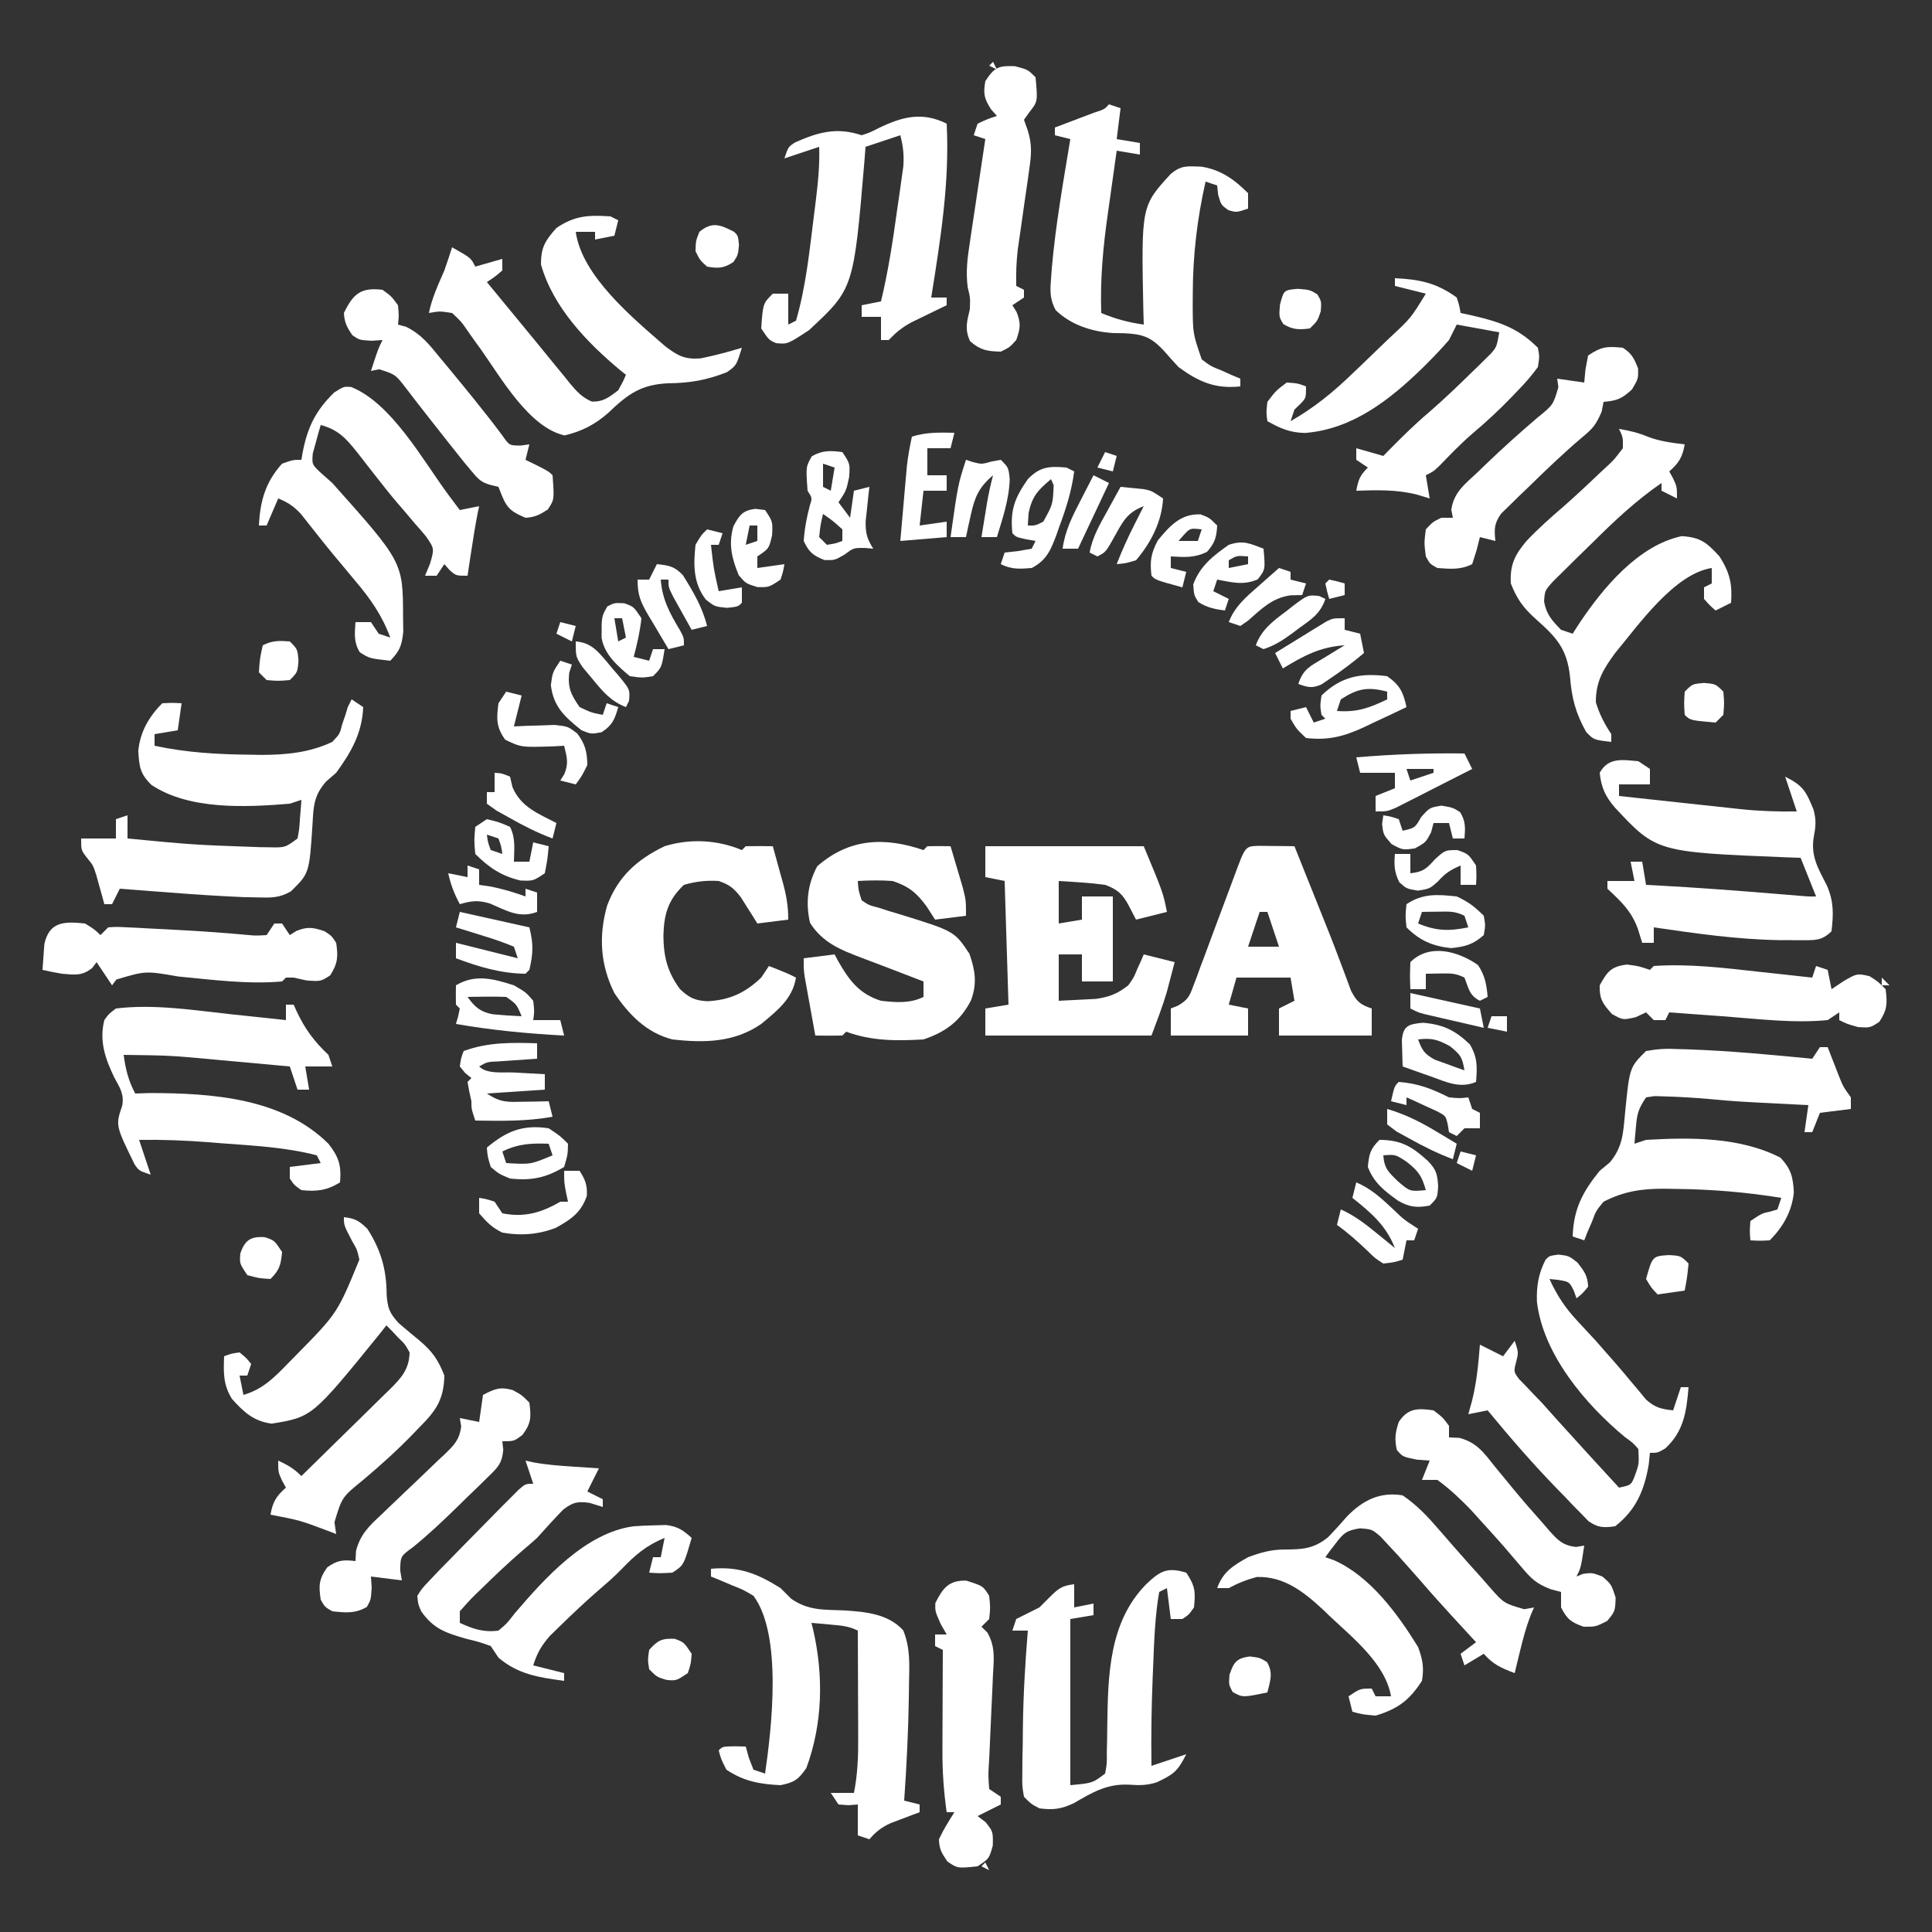 <?xml version="1.0" encoding="UTF-8"?>
<svg version="1.1" xmlns="http://www.w3.org/2000/svg" width="500" height="500">
<rect width="100%" height="100%" fill="#333333" stroke="none"/>
<path d="M0 0 C13.53 0 27.06 0 41 0 C46 12 46 12 47 17 C44.36 17.66 41.72 18.32 39 19 C38.422 17.886 37.845 16.773 37.25 15.625 C35.631 12.502 34.333 11.204 31 10 C28.926 9.715 26.839 9.511 24.75 9.375 C23.672 9.3 22.595 9.225 21.484 9.148 C20.665 9.099 19.845 9.05 19 9 C19 12.63 19 16.26 19 20 C20.98 19.67 22.96 19.34 25 19 C25 17.02 25 15.04 25 13 C27.64 13 30.28 13 33 13 C33 20.26 33 27.52 33 35 C30.36 35 27.72 35 25 35 C25 32.69 25 30.38 25 28 C23.02 28 21.04 28 19 28 C19 31.96 19 35.92 19 40 C21.063 39.912 23.126 39.804 25.188 39.688 C26.336 39.629 27.485 39.571 28.668 39.512 C32.235 38.964 34.161 38.199 37 36 C38.415 34.006 38.415 34.006 39.312 31.812 C39.802 30.739 39.802 30.739 40.301 29.645 C40.532 29.102 40.762 28.559 41 28 C43.64 28.66 46.28 29.32 49 30 C48.568 31.668 48.129 33.334 47.688 35 C47.444 35.928 47.2 36.856 46.949 37.812 C45.821 41.603 44.389 45.297 43 49 C28.81 49 14.62 49 0 49 C0 46.69 0 44.38 0 42 C2.97 41.505 2.97 41.505 6 41 C5.67 30.44 5.34 19.88 5 9 C3.35 8.67 1.7 8.34 0 8 C0 5.36 0 2.72 0 0 Z " fill="#FFFFFF" transform="translate(255,219)"/>
<path d="M0 0 C0.33 -0.33 0.66 -0.66 1 -1 C3 -1.041 5 -1.043 7 -1 C7.673 1.248 8.338 3.499 9 5.75 C9.371 7.003 9.742 8.256 10.125 9.547 C11 13 11 13 11 17 C7.04 17.495 7.04 17.495 3 18 C2.299 16.907 1.597 15.814 0.875 14.688 C-1.684 11.156 -3.759 9.386 -8 8 C-11.02 7.782 -13.979 7.819 -17 8 C-16.834 10.452 -16.834 10.452 -16 13 C-14.137 14.262 -14.137 14.262 -11.738 14.879 C-10.866 15.161 -9.994 15.442 -9.096 15.732 C-8.177 16.006 -7.259 16.28 -6.312 16.562 C7.987 20.98 7.987 20.98 11.875 26.812 C13.375 31.061 13.916 34.537 12.309 38.859 C9.578 44.206 5.721 47.093 0 49 C-6.951 49.404 -13.434 49.443 -20 47 C-20.495 47.495 -20.495 47.495 -21 48 C-23.333 48.041 -25.667 48.042 -28 48 C-28.503 45.23 -29.003 42.459 -29.5 39.688 C-29.643 38.902 -29.786 38.116 -29.934 37.307 C-30.069 36.549 -30.204 35.792 -30.344 35.012 C-30.469 34.315 -30.595 33.619 -30.725 32.901 C-31 31 -31 31 -31 28 C-27.04 27.505 -27.04 27.505 -23 27 C-22.72 27.531 -22.441 28.062 -22.152 28.609 C-19.306 33.625 -16.661 37.24 -11 39 C-7.184 39.432 -3.49 39.745 0 38 C0 36.68 0 35.36 0 34 C-1.234 33.528 -1.234 33.528 -2.492 33.047 C-4.816 32.156 -7.139 31.261 -9.461 30.363 C-11.607 29.536 -13.758 28.719 -15.914 27.918 C-21.414 25.833 -26.12 23.99 -29.375 18.812 C-30.532 13.608 -30.012 8.897 -27.5 4.188 C-19.19 -3.084 -10.072 -3.429 0 0 Z " fill="#FFFFFF" transform="translate(239,220)"/>
<path d="M0 0 C0.99 0.66 1.98 1.32 3 2 C2.707 8.73 -0.075 13.599 -4 19 C-4.869 19.753 -5.738 20.506 -6.633 21.281 C-9.799 24.917 -9.871 27.694 -10.125 32.375 C-10.951 45.004 -10.951 45.004 -15.711 49.681 C-18.742 51.428 -20.834 51.33 -24.32 51.25 C-25.563 51.223 -26.806 51.196 -28.087 51.168 C-34.361 50.899 -40.615 50.49 -46.875 50 C-48.147 49.905 -49.42 49.809 -50.73 49.711 C-53.821 49.479 -56.91 49.242 -60 49 C-60.66 50.32 -61.32 51.64 -62 53 C-62.66 53 -63.32 53 -64 53 C-64.182 52.325 -64.364 51.649 -64.551 50.953 C-64.802 50.061 -65.054 49.169 -65.312 48.25 C-65.556 47.368 -65.8 46.487 -66.051 45.578 C-66.879 42.948 -66.879 42.948 -68.605 40.859 C-70 39 -70 39 -70 36 C-67.03 36 -64.06 36 -61 36 C-61 34.35 -61 32.7 -61 31 C-60.01 30.67 -59.02 30.34 -58 30 C-58 31.98 -58 33.96 -58 36 C-40.843 37.644 -40.843 37.644 -23.625 38.25 C-22.504 38.264 -22.504 38.264 -21.36 38.277 C-17.225 38.373 -17.225 38.373 -14 36 C-13.538 33.567 -13.538 33.567 -13.375 30.875 C-13.3 29.965 -13.225 29.055 -13.148 28.117 C-13.099 27.419 -13.05 26.72 -13 26 C-13.99 26.33 -14.98 26.66 -16 27 C-27.34 27.927 -41.96 28.667 -51.781 22.156 C-54.784 19.238 -54.957 17.426 -55.211 13.387 C-54.777 8.475 -52.443 4.443 -49 1 C-46.375 0.875 -46.375 0.875 -44 1 C-44.33 3.31 -44.66 5.62 -45 8 C-46.98 8.33 -48.96 8.66 -51 9 C-51 9.99 -51 10.98 -51 12 C-42.77 13.769 -34.708 14.242 -26.312 14.312 C-24.871 14.339 -24.871 14.339 -23.4 14.365 C-16.966 14.361 -10.887 13.784 -5 11 C-3.062 8.942 -3.062 8.942 -2.438 6.438 C-2.168 5.652 -1.899 4.867 -1.621 4.059 C-1.416 3.379 -1.211 2.7 -1 2 C-0.67 1.34 -0.34 0.68 0 0 Z " fill="#FFFFFF" transform="translate(91,181)"/>
<path d="M0 0 C7.167 -0.664 11.934 1.181 18 5 C18.907 5.907 19.815 6.815 20.75 7.75 C25.234 10.854 29.089 10.558 34.441 10.773 C39.994 11.127 45.871 11.643 49.754 15.941 C51.616 20.512 51.356 24.803 51.25 29.688 C51.234 31.205 51.234 31.205 51.217 32.752 C51.085 41.85 50.634 50.925 50 60 C51.32 60.33 52.64 60.66 54 61 C54 61.66 54 62.32 54 63 C53.313 63.254 52.626 63.508 51.918 63.77 C51.017 64.114 50.116 64.458 49.188 64.812 C48.294 65.149 47.401 65.485 46.48 65.832 C44.081 66.962 42.716 68.011 41 70 C40.01 69.67 39.02 69.34 38 69 C38 66.36 38 63.72 38 61 C36.824 61.093 36.824 61.093 35.625 61.188 C34.759 61.126 33.892 61.064 33 61 C32.34 60.01 31.68 59.02 31 58 C32.98 58 34.96 58 37 58 C37.968 53.157 38.131 48.459 38.098 43.539 C38.096 42.748 38.095 41.958 38.093 41.143 C38.088 38.637 38.075 36.131 38.062 33.625 C38.057 31.918 38.053 30.211 38.049 28.504 C38.038 24.336 38.021 20.168 38 16 C35.566 14.783 33.582 14.68 30.875 14.438 C29.965 14.354 29.055 14.27 28.117 14.184 C27.069 14.093 27.069 14.093 26 14 C26.144 14.571 26.289 15.142 26.438 15.73 C29.168 27.657 28.94 40.02 24.688 51.562 C22.608 54.566 21.579 55.284 18 56 C12.659 55.746 8.538 55.025 4 52 C2.625 49.312 2.625 49.312 2 47 C3 46 3 46 6.062 45.938 C7.032 45.958 8.001 45.979 9 46 C9.268 46.969 9.536 47.939 9.812 48.938 C10.204 49.948 10.596 50.959 11 52 C11.99 52.33 12.98 52.66 14 53 C15.704 41.285 18.526 17.118 11 7 C8.384 5.438 8.384 5.438 5.375 4.25 C4.372 3.822 3.369 3.394 2.336 2.953 C1.565 2.639 0.794 2.324 0 2 C0 1.34 0 0.68 0 0 Z " fill="#FFFFFF" transform="translate(184,406)"/>
<path d="M0 0 C2.871 0.308 3.963 0.964 6.062 3 C9.566 8.425 11.042 13.564 11.062 20 C11.301 23.5 11.761 24.733 14.141 27.387 C15.92 28.919 17.719 30.427 19.539 31.91 C22.895 34.76 24.405 36.898 26 41 C25.865 47.365 23.717 50.211 19.438 54.5 C18.894 55.066 18.35 55.632 17.79 56.215 C13.734 60.393 9.449 64.246 5 68 C-0.479 72.436 -0.479 72.436 -2.438 78.938 C-2.293 79.948 -2.149 80.959 -2 82 C-3.087 81.584 -3.087 81.584 -4.195 81.16 C-11.428 78.444 -11.428 78.444 -19 77 C-18.436 73.73 -17.5 72.174 -15 70 C-15.33 69.402 -15.66 68.804 -16 68.188 C-17 66 -17 66 -17 63 C-14.532 64.152 -12.952 65.048 -11 67 C-7.16 63.259 -3.334 59.505 0.481 55.739 C1.78 54.46 3.083 53.185 4.389 51.913 C6.268 50.083 8.133 48.24 9.996 46.395 C10.582 45.83 11.167 45.265 11.77 44.683 C14.819 41.636 16.903 39.432 17 35 C15.844 32.909 15.844 32.909 14.062 31.188 C13.497 30.583 12.931 29.978 12.348 29.355 C11.903 28.908 11.458 28.461 11 28 C10.186 29.038 10.186 29.038 9.355 30.098 C-8.201 51.73 -8.201 51.73 -18.688 53.438 C-23.334 52.824 -25.93 50.449 -29 47 C-31.254 43.287 -31.166 40.316 -31 36 C-29.188 35.312 -29.188 35.312 -27 35 C-25.25 36.438 -25.25 36.438 -24 38 C-24.33 38.99 -24.66 39.98 -25 41 C-25.66 41 -26.32 41 -27 41 C-26.67 42.65 -26.34 44.3 -26 46 C-20.86 44.512 -17.887 41.348 -14.25 37.625 C-13.33 36.691 -13.33 36.691 -12.392 35.738 C-1.676 24.839 -1.676 24.839 4 11 C3.423 8.402 3.423 8.402 2.125 6.188 C0 2.099 0 2.099 0 0 Z " fill="#FFFFFF" transform="translate(89,315)"/>
<path d="M0 0 C0.99 0.33 1.98 0.66 3 1 C2.67 3.64 2.34 6.28 2 9 C4.97 9.495 4.97 9.495 8 10 C8 10.99 8 11.98 8 13 C5.03 12.505 5.03 12.505 2 12 C1.42 16.051 0.851 20.104 0.291 24.158 C0.1 25.532 -0.094 26.905 -0.291 28.277 C-1.524 36.886 -2.296 45.291 -2 54 C1.684 55.544 5.036 56.447 9 57 C8.965 55.791 8.93 54.582 8.895 53.336 C8.352 26.343 8.352 26.343 16 18 C18.762 15.731 20.215 16.007 23.875 16.125 C28.928 16.908 32.42 19.42 36 23 C36 24.32 36 25.64 36 27 C33 28 33 28 30.875 27.375 C29 26 29 26 28.25 23.375 C28.168 22.591 28.085 21.808 28 21 C27.01 20.67 26.02 20.34 25 20 C22.8 29.754 21.7 39.175 21.688 49.188 C21.682 50.167 21.677 51.146 21.672 52.155 C21.709 59.309 21.709 59.309 24 66 C26.345 67.773 26.345 67.773 29.125 68.875 C30.035 69.285 30.945 69.695 31.883 70.117 C32.581 70.409 33.28 70.7 34 71 C34 71.66 34 72.32 34 73 C27.498 73.692 23.249 71.841 18 68 C16.705 66.605 15.434 65.188 14.188 63.75 C10.923 60.271 8.878 59.493 4.125 59.25 C3.108 59.231 2.091 59.211 1.043 59.191 C-4.39 58.85 -9.819 57.109 -13.781 53.277 C-15.479 50.106 -15.21 47.957 -14.938 44.375 C-14.887 43.709 -14.837 43.042 -14.785 42.355 C-13.814 31.172 -11.823 20.07 -10 9 C-11.32 8.67 -12.64 8.34 -14 8 C-14 7.34 -14 6.68 -14 6 C-13.073 5.651 -12.146 5.301 -11.191 4.941 C-9.994 4.486 -8.796 4.031 -7.562 3.562 C-6.368 3.11 -5.173 2.658 -3.941 2.191 C-1.156 1.286 -1.156 1.286 0 0 Z " fill="#FFFFFF" transform="translate(287,27)"/>
<path d="M0 0 C0.66 0 1.32 0 2 0 C2.398 1.031 2.398 1.031 2.805 2.082 C3.158 2.983 3.511 3.884 3.875 4.812 C4.223 5.706 4.571 6.599 4.93 7.52 C5.988 10.177 5.988 10.177 8 13 C8 13.99 8 14.98 8 16 C4.04 16.495 4.04 16.495 0 17 C-0.66 18.65 -1.32 20.3 -2 22 C-2.66 22 -3.32 22 -4 22 C-3.67 19.69 -3.34 17.38 -3 15 C-4.232 14.939 -5.465 14.879 -6.734 14.816 C-21.784 14.059 -21.784 14.059 -28.5 13.438 C-32.375 13.105 -36.236 12.856 -40.125 12.75 C-41.014 12.724 -41.904 12.698 -42.82 12.672 C-43.54 12.78 -44.259 12.888 -45 13 C-47.024 16.035 -47.321 17.194 -47.625 20.688 C-47.7 21.496 -47.775 22.304 -47.852 23.137 C-47.901 23.752 -47.95 24.366 -48 25 C-47.01 24.67 -46.02 24.34 -45 24 C-33.515 23.337 -20.671 23.21 -10.188 28.625 C-7.449 31.598 -6.958 33.631 -6.754 37.613 C-7.26 42.523 -9.548 46.548 -13 50 C-15.625 50.125 -15.625 50.125 -18 50 C-18.188 47.625 -18.188 47.625 -18 45 C-15 43 -15 43 -12.875 42.562 C-12.256 42.377 -11.637 42.191 -11 42 C-10.67 41.01 -10.34 40.02 -10 39 C-19.177 37.527 -28.206 36.769 -37.5 36.688 C-38.419 36.67 -39.337 36.653 -40.284 36.635 C-46.196 36.639 -50.698 37.29 -56 40 C-57.971 42.392 -57.971 42.392 -59 45.188 C-59.392 46.089 -59.784 46.99 -60.188 47.918 C-60.456 48.605 -60.724 49.292 -61 50 C-61.99 49.67 -62.98 49.34 -64 49 C-63.741 41.885 -61.464 37.501 -57 32 C-55.71 30.937 -55.71 30.937 -54.395 29.852 C-51.02 25.833 -50.917 22.171 -50.438 17.062 C-49.269 5.227 -49.269 5.227 -45 1 C-41.956 0.461 -39.773 0.335 -36.75 0.5 C-35.531 0.533 -35.531 0.533 -34.288 0.566 C-23.505 0.938 -12.736 1.963 -2 3 C-1.34 2.01 -0.68 1.02 0 0 Z " fill="#FFFFFF" transform="translate(471,271)"/>
<path d="M0 0 C0.66 0.33 1.32 0.66 2 1 C1.67 2.32 1.34 3.64 1 5 C-0.65 5.33 -2.3 5.66 -4 6 C-4 5.34 -4 4.68 -4 4 C-5.65 4 -7.3 4 -9 4 C-7.398 15.473 5.815 26.334 14.176 33.625 C17.421 36.071 19.183 37.062 23.312 36.75 C26.964 36.007 30.44 35.09 34 34 C32.568 38.601 32.568 38.601 30.109 40.328 C24.909 42.36 20.664 43.132 15.062 43.188 C7.968 43.473 4.538 45.94 -0.5 50.773 C-3.945 53.842 -7.397 55.617 -11.875 56.688 C-21.049 54.669 -28.346 41.754 -33.516 34.473 C-34.166 33.578 -34.166 33.578 -34.829 32.665 C-35.677 31.493 -36.51 30.31 -37.324 29.115 C-38.617 27.254 -38.617 27.254 -41 25 C-44.206 24.508 -44.206 24.508 -47 25 C-46.22 21.098 -44.569 17.641 -43 14 C-42.312 12.007 -41.637 10.01 -41 8 C-36.125 10.75 -36.125 10.75 -35 13 C-32.69 12.34 -30.38 11.68 -28 11 C-28 11.99 -28 12.98 -28 14 C-30 15.688 -30 15.688 -32 17 C-27.969 21.915 -23.927 26.821 -19.877 31.72 C-18.163 33.802 -16.461 35.894 -14.762 37.988 C-13.8 39.159 -12.838 40.33 -11.875 41.5 C-11.439 42.045 -11.003 42.59 -10.553 43.151 C-8.799 45.266 -7.41 46.824 -4.859 47.918 C-1.88 48.049 -0.318 46.769 2 45 C3.148 42.949 3.148 42.949 4 41 C3.29 40.433 3.29 40.433 2.566 39.855 C-6.088 32.652 -14.894 23.503 -18 12.438 C-18 7.992 -16.929 6.304 -14 3 C-9.237 -0.248 -5.573 -0.372 0 0 Z " fill="#FFFFFF" transform="translate(158,56)"/>
<path d="M0 0 C2.615 0.448 4.923 0.968 7.375 2 C10.556 3.212 13.629 3.603 17 4 C16.436 7.27 15.5 8.826 13 11 C13.495 11.897 13.495 11.897 14 12.812 C15 15 15 15 15 18 C13.68 17.34 12.36 16.68 11 16 C11 15.34 11 14.68 11 14 C4.384 18.541 -1.333 23.929 -7.003 29.577 C-8.513 31.076 -10.041 32.554 -11.57 34.033 C-12.538 34.991 -13.504 35.95 -14.469 36.91 C-15.775 38.196 -15.775 38.196 -17.107 39.508 C-19.192 41.839 -19.192 41.839 -19.396 44.646 C-18.837 47.969 -17.319 49.615 -15 52 C-14.01 52.33 -13.02 52.66 -12 53 C-11.153 51.683 -11.153 51.683 -10.289 50.34 C-4.2 41.228 4.981 30.107 16.25 27.75 C21.13 28.075 22.729 29.424 26 33 C28.649 37.149 29.35 40.102 29 45 C27.68 45.66 26.36 46.32 25 47 C23.5 45.688 23.5 45.688 22 44 C22 43.01 22 42.02 22 41 C22.66 40.67 23.32 40.34 24 40 C24 38.68 24 37.36 24 36 C14.361 37.471 5.077 50.694 -1 58 C-4.143 62.304 -6 65.355 -6 70.75 C-5.029 73.905 -3.804 76.255 -2 79 C-2 79.66 -2 80.32 -2 81 C-6.544 80.475 -6.544 80.475 -8.512 78.426 C-11.232 73.537 -12.248 69.659 -12.688 64.062 C-13.475 56.83 -16.251 53.887 -21.574 49.172 C-24.81 46.275 -26.401 44.035 -28 40 C-28.264 35.162 -26.958 32.596 -23.938 29 C-20.935 25.816 -17.721 22.967 -14.402 20.121 C-11.178 17.274 -8.039 14.354 -4.938 11.375 C-4.341 10.824 -3.744 10.274 -3.128 9.706 C-1.235 7.929 -1.235 7.929 1 5 C1.039 2.169 1.039 2.169 0 0 Z " fill="#FFFFFF" transform="translate(419,111)"/>
<path d="M0 0 C3.654 2.488 6.339 5.327 9.219 8.656 C9.832 9.36 10.444 10.064 11.076 10.789 C11.711 11.519 12.346 12.248 13 13 C15.495 15.858 18.018 18.687 20.562 21.5 C21.513 22.591 21.513 22.591 22.482 23.703 C26.205 27.935 26.205 27.935 31.465 29.469 C32.301 29.314 33.138 29.159 34 29 C33.704 29.695 33.407 30.39 33.102 31.105 C31.944 34.147 31.139 37.151 30.375 40.312 C30.115 41.381 29.854 42.45 29.586 43.551 C29.296 44.763 29.296 44.763 29 46 C25.644 44.737 23.367 43.741 21 41 C19.35 41.99 17.7 42.98 16 44 C15.67 43.01 15.34 42.02 15 41 C16.32 40.01 17.64 39.02 19 38 C18.287 37.227 17.574 36.453 16.84 35.656 C15.872 34.604 14.905 33.552 13.938 32.5 C13.432 31.95 12.927 31.401 12.407 30.835 C9.684 27.864 6.999 24.871 4.375 21.812 C3.255 20.537 2.13 19.266 1 18 C0.269 17.179 -0.462 16.358 -1.215 15.512 C-2.377 14.268 -2.377 14.268 -3.562 13 C-4.265 12.237 -4.968 11.474 -5.691 10.688 C-7.946 8.767 -7.946 8.767 -11.066 8.531 C-14.509 9.081 -15.32 9.76 -17.375 12.5 C-17.878 13.15 -18.38 13.799 -18.898 14.469 C-19.262 14.974 -19.625 15.479 -20 16 C-19.264 16.258 -18.528 16.516 -17.77 16.781 C-8.41 20.9 -1.222 30.764 4 39.25 C5.194 42.533 5.577 44.537 5 48 C1.773 52.987 -1.175 55.263 -7 57 C-10.438 56.688 -10.438 56.688 -13 56 C-13.495 54.02 -13.495 54.02 -14 52 C-11 50 -11 50 -8 50 C-7.67 50.66 -7.34 51.32 -7 52 C-5.68 52 -4.36 52 -3 52 C-4.489 43.471 -12.97 36.835 -19 31.125 C-19.569 30.578 -20.137 30.031 -20.723 29.467 C-25.675 24.891 -30.802 20.893 -37.75 21.125 C-40.461 21.855 -42.551 22.688 -45 24 C-45.99 24 -46.98 24 -48 24 C-46.484 19.755 -43.839 18.173 -40 16 C-36.758 14.792 -33.935 13.996 -30.461 14.012 C-25.797 13.992 -23.01 13.81 -19.281 10.82 C-17.601 9.074 -15.965 7.284 -14.387 5.445 C-10.296 1.254 -5.878 -0.98 0 0 Z " fill="#FFFFFF" transform="translate(363,387)"/>
<path d="M0 0 C1.653 0.017 1.653 0.017 3.34 0.035 C4.445 0.044 5.549 0.053 6.688 0.062 C7.542 0.074 8.397 0.086 9.277 0.098 C10.361 2.808 11.445 5.518 12.529 8.228 C13.447 10.521 14.366 12.814 15.288 15.106 C17.279 20.065 19.267 25.021 21.137 30.027 C21.399 30.719 21.661 31.41 21.931 32.123 C22.606 33.912 23.266 35.706 23.926 37.5 C25.402 40.338 26.294 41.088 29.277 42.098 C29.277 44.408 29.277 46.718 29.277 49.098 C21.357 49.098 13.437 49.098 5.277 49.098 C5.277 46.788 5.277 44.478 5.277 42.098 C6.597 41.438 7.917 40.778 9.277 40.098 C8.947 38.118 8.617 36.138 8.277 34.098 C3.657 34.098 -0.963 34.098 -5.723 34.098 C-6.383 36.408 -7.043 38.718 -7.723 41.098 C-6.073 41.428 -4.423 41.758 -2.723 42.098 C-2.723 44.408 -2.723 46.718 -2.723 49.098 C-9.323 49.098 -15.923 49.098 -22.723 49.098 C-22.723 46.788 -22.723 44.478 -22.723 42.098 C-22.1 41.846 -21.478 41.594 -20.836 41.335 C-18.324 39.864 -17.906 38.994 -16.907 36.306 C-16.611 35.529 -16.314 34.752 -16.008 33.951 C-15.704 33.111 -15.399 32.271 -15.086 31.406 C-14.761 30.546 -14.436 29.685 -14.101 28.799 C-13.066 26.049 -12.05 23.293 -11.035 20.535 C-10.006 17.776 -8.972 15.018 -7.937 12.261 C-7.294 10.544 -6.655 8.826 -6.02 7.106 C-3.429 0.123 -3.429 0.123 0 0 Z M0.277 17.098 C-0.713 20.068 -1.703 23.038 -2.723 26.098 C-0.083 26.098 2.557 26.098 5.277 26.098 C4.287 23.128 3.297 20.158 2.277 17.098 C1.617 17.098 0.957 17.098 0.277 17.098 Z " fill="#FFFFFF" transform="translate(325.723,218.902)"/>
<path d="M0 0 C0.66 0 1.32 0 2 0 C2.346 0.779 2.346 0.779 2.699 1.574 C4.89 6.26 7.202 9.407 11 13 C11.495 14.485 11.495 14.485 12 16 C9.69 16 7.38 16 5 16 C5.495 18.97 5.495 18.97 6 22 C5.01 22 4.02 22 3 22 C2.34 20.02 1.68 18.04 1 16 C-3.677 15.568 -8.354 15.141 -13.032 14.718 C-14.62 14.574 -16.207 14.429 -17.795 14.282 C-29.875 13.156 -29.875 13.156 -42 13 C-41.488 16.755 -40.782 19.667 -39 23 C-37.082 22.938 -37.082 22.938 -35.125 22.875 C-19.05 22.921 -0.959 24.148 11 36 C13.705 39.442 14.373 41.644 14 46 C10.603 48.091 7.957 48.421 4 48 C2.125 46.688 2.125 46.688 1 45 C1 44.01 1 43.02 1 42 C3.64 41.67 6.28 41.34 9 41 C8.67 40.34 8.34 39.68 8 39 C0.009 36.918 -8.478 36.489 -16.688 35.875 C-17.75 35.789 -18.813 35.702 -19.908 35.613 C-25.96 35.143 -31.931 34.911 -38 35 C-37.01 37.97 -36.02 40.94 -35 44 C-38 43 -38 43 -39.133 41.398 C-44.109 31.251 -44.109 31.251 -42.359 26.121 C-41.843 23.071 -43.001 21.511 -44.438 18.812 C-46.786 13.926 -48.354 9.416 -47 4 C-45.858 2.4 -45.858 2.4 -44 1 C-34.219 -0.209 -23.858 1.439 -14.125 2.5 C-12.744 2.645 -11.362 2.79 -9.98 2.934 C-6.653 3.283 -3.326 3.638 0 4 C0 2.68 0 1.36 0 0 Z " fill="#FFFFFF" transform="translate(74,260)"/>
<path d="M0 0 C0.33 -0.33 0.66 -0.66 1 -1 C3.333 -1.041 5.667 -1.042 8 -1 C8.673 1.415 9.338 3.832 10 6.25 C10.191 6.932 10.382 7.614 10.578 8.316 C11.5 11.706 12 14.458 12 18 C8.04 18.495 8.04 18.495 4 19 C3.613 18.374 3.227 17.747 2.828 17.102 C2.307 16.284 1.787 15.467 1.25 14.625 C0.74 13.813 0.229 13.001 -0.297 12.164 C-2.121 9.846 -3.228 8.943 -6 8 C-9.124 7.786 -11.992 8.132 -15 9 C-19.148 12.94 -20.163 16.601 -20.312 22.188 C-20.255 27.628 -19.262 31.611 -16 36 C-13.63 38.235 -12.168 38.932 -8.926 39.121 C-3.183 38.819 0.854 36.974 5 33 C5.66 32.01 6.32 31.02 7 30 C11.75 31.875 11.75 31.875 14 33 C13.115 38.507 9.119 41.57 5 45 C-1.99 49.821 -9.761 49.935 -18 49 C-24.672 47.284 -29.238 42.612 -33 37 C-36.657 29.686 -37.101 22.191 -34.875 14.375 C-32.06 6.838 -27.123 2.43 -20 -1 C-13.43 -3.033 -6.31 -2.657 0 0 Z " fill="#FFFFFF" transform="translate(192,220)"/>
<path d="M0 0 C2.313 3.469 2.425 4.922 2 9 C0.688 10.875 0.688 10.875 -1 12 C-1.99 12 -2.98 12 -4 12 C-4.495 8.04 -4.495 8.04 -5 4 C-5.66 4.33 -6.32 4.66 -7 5 C-8.108 11.324 -8.304 17.718 -8.562 24.125 C-8.626 25.637 -8.626 25.637 -8.691 27.18 C-8.994 34.792 -9.119 42.382 -9 50 C-6.03 49.01 -3.06 48.02 0 47 C-2.25 51.499 -3.362 52.243 -7.672 54.273 C-10.236 55.074 -12.082 55.056 -14.75 54.875 C-20.471 54.575 -24.289 56.855 -29.141 59.688 C-32.428 61.197 -34.423 61.464 -38 61 C-40.154 59.861 -40.154 59.861 -42 58 C-42.47 55.219 -42.47 55.219 -42.426 51.855 C-42.417 50.62 -42.409 49.384 -42.4 48.111 C-42.371 46.816 -42.342 45.522 -42.312 44.188 C-42.303 42.935 -42.293 41.683 -42.283 40.393 C-42.182 31.894 -41.696 23.468 -41 15 C-42.32 15 -43.64 15 -45 15 C-44.67 14.01 -44.34 13.02 -44 12 C-42 11 -40 10 -38 9 C-37.134 8.134 -36.267 7.268 -35.375 6.375 C-33.088 4.088 -32.134 3.348 -29 3 C-29 4.98 -29 6.96 -29 9 C-27.35 8.67 -25.7 8.34 -24 8 C-24 8.99 -24 9.98 -24 11 C-25.98 11.33 -27.96 11.66 -30 12 C-30 26.19 -30 40.38 -30 55 C-24.251 54.464 -24.251 54.464 -21 52 C-20.522 49.453 -20.522 49.453 -20.559 46.469 C-20.532 45.347 -20.506 44.226 -20.479 43.07 C-20.458 41.303 -20.458 41.303 -20.438 39.5 C-20.24 26.492 -20.011 12.836 -10.375 3 C-6.73 -0.438 -4.991 -1.497 0 0 Z " fill="#FFFFFF" transform="translate(307,407)"/>
<path d="M0 0 C0.99 0.66 1.98 1.32 3 2 C3 3.32 3 4.64 3 6 C0.36 6 -2.28 6 -5 6 C-5 6.99 -5 7.98 -5 9 C0.265 9.575 5.53 10.145 10.796 10.709 C12.584 10.901 14.373 11.095 16.161 11.291 C18.742 11.573 21.324 11.85 23.906 12.125 C24.696 12.212 25.486 12.3 26.3 12.39 C31.23 12.909 36.043 13.079 41 13 C40.01 10.03 39.02 7.06 38 4 C42.755 6.378 43.38 7.83 45.336 12.512 C46.044 15.166 45.948 16.704 45.438 19.375 C44.502 24.541 46.542 27.732 48.844 32.277 C50.613 36.443 50.497 39.528 50 44 C47.386 46.614 45.494 46.287 41.929 46.328 C40.665 46.32 40.665 46.32 39.375 46.312 C38.506 46.311 37.638 46.31 36.743 46.309 C25.739 46.153 14.874 44.588 4 43 C4 44.32 4 45.64 4 47 C3.01 47 2.02 47 1 47 C0.629 45.804 0.258 44.608 -0.125 43.375 C-1.827 38.736 -4.425 36.336 -8 33 C-8 32.34 -8 31.68 -8 31 C-5.69 31 -3.38 31 -1 31 C-1.33 29.35 -1.66 27.7 -2 26 C-1.01 26 -0.02 26 1 26 C1.33 27.98 1.66 29.96 2 32 C2.937 32.049 3.874 32.098 4.84 32.148 C15.173 32.712 25.482 33.489 35.795 34.339 C36.831 34.425 37.866 34.51 38.934 34.598 C39.862 34.675 40.791 34.753 41.748 34.832 C43.956 35.025 43.956 35.025 46 35 C44.68 31.7 43.36 28.4 42 25 C40.886 24.963 39.773 24.925 38.625 24.887 C4.702 23.524 4.702 23.524 -6.062 12 C-8.557 9.089 -9.588 6.832 -10 3 C-7.769 -1.044 -4.164 -0.372 0 0 Z " fill="#FFFFFF" transform="translate(424,197)"/>
<path d="M0 0 C10.494 4.194 18.625 19.082 25.121 27.848 C26.12 29.182 27.12 30.515 28.121 31.848 C29.771 31.518 31.421 31.188 33.121 30.848 C32.978 31.532 32.835 32.217 32.688 32.922 C32.061 36.158 31.552 39.401 31.059 42.66 C30.882 43.822 30.705 44.983 30.523 46.18 C30.324 47.5 30.324 47.5 30.121 48.848 C27.121 48.848 27.121 48.848 25.434 47.348 C25 46.853 24.567 46.358 24.121 45.848 C23.461 46.838 22.801 47.828 22.121 48.848 C21.131 48.848 20.141 48.848 19.121 48.848 C19.545 47.825 19.969 46.803 20.406 45.75 C21.549 41.831 21.549 41.831 19.367 38.664 C18.454 37.56 17.516 36.476 16.559 35.41 C15.534 34.198 14.509 32.986 13.484 31.773 C12.937 31.141 12.39 30.509 11.827 29.858 C10.049 27.763 8.352 25.621 6.664 23.453 C6.094 22.727 5.525 22.001 4.938 21.254 C3.829 19.841 2.725 18.423 1.627 17.002 C-1.224 13.436 -3.279 11.036 -7.879 9.848 C-8.352 11.4 -8.781 12.965 -9.191 14.535 C-9.435 15.405 -9.679 16.275 -9.93 17.172 C-10.161 20.057 -10.161 20.057 -7.73 22.324 C-6.789 23.157 -5.848 23.99 -4.879 24.848 C13.392 45.319 13.392 45.319 13.434 59.41 C13.45 60.711 13.467 62.011 13.484 63.352 C13.112 66.935 12.579 68.299 10.121 70.848 C4.759 70.252 4.759 70.252 2.246 68.66 C0.624 66.048 0.921 63.852 1.121 60.848 C2.441 60.848 3.761 60.848 5.121 60.848 C5.781 61.838 6.441 62.828 7.121 63.848 C8.111 64.178 9.101 64.508 10.121 64.848 C7.96 59.015 4.997 54.824 0.996 50.098 C-0.172 48.694 -1.34 47.29 -2.508 45.887 C-3.08 45.204 -3.653 44.521 -4.243 43.817 C-5.718 42.041 -7.164 40.247 -8.594 38.434 C-9.368 37.456 -10.143 36.479 -10.941 35.473 C-11.613 34.619 -12.285 33.766 -12.977 32.887 C-14.857 30.871 -16.345 29.875 -18.879 28.848 C-20.364 32.313 -20.364 32.313 -21.879 35.848 C-22.539 35.848 -23.199 35.848 -23.879 35.848 C-23.539 29.5 -22.22 24.669 -17.879 19.848 C-15.066 18.848 -15.066 18.848 -12.879 18.848 C-12.781 18.268 -12.683 17.688 -12.582 17.09 C-11.319 10.492 -9.272 6.181 -4.379 1.41 C-1.879 -0.152 -1.879 -0.152 0 0 Z " fill="#FFFFFF" transform="translate(90.879,100.152)"/>
<path d="M0 0 C0.784 15.247 -1.601 29.973 -4 45 C-2.68 45 -1.36 45 0 45 C0 45.66 0 46.32 0 47 C-0.831 47.398 -1.663 47.797 -2.52 48.207 C-3.606 48.737 -4.693 49.267 -5.812 49.812 C-7.431 50.596 -7.431 50.596 -9.082 51.395 C-11.597 52.778 -13.064 53.966 -15 56 C-15.66 56 -16.32 56 -17 56 C-17 54.02 -17 52.04 -17 50 C-18.65 50 -20.3 50 -22 50 C-22 49.01 -22 48.02 -22 47 C-19.525 46.505 -19.525 46.505 -17 46 C-15.105 38.146 -13.924 30.249 -12.812 22.25 C-12.622 20.949 -12.432 19.649 -12.236 18.309 C-12.062 17.057 -11.887 15.805 -11.707 14.516 C-11.547 13.384 -11.387 12.253 -11.222 11.087 C-11.009 8.128 -11.257 5.856 -12 3 C-14.97 3.99 -17.94 4.98 -21 6 C-21.098 7.258 -21.196 8.516 -21.297 9.812 C-24.074 42.712 -24.074 42.712 -35.625 53.438 C-41.154 57.075 -41.154 57.075 -44.125 56.812 C-46 56 -46 56 -48 53 C-47.547 46.547 -47.547 46.547 -45 44 C-43.68 44 -42.36 44 -41 44 C-41 46.64 -41 49.28 -41 52 C-40.01 51.505 -40.01 51.505 -39 51 C-36.382 42.104 -35.475 32.608 -34.312 23.438 C-34.181 22.403 -34.05 21.368 -33.914 20.302 C-33.332 15.509 -32.826 10.839 -33 6 C-37.455 7.485 -37.455 7.485 -42 9 C-41 6 -41 6 -39.18 4.832 C-33.2 2.187 -28.441 0.853 -22 3 C-19.81 2.28 -19.81 2.28 -17.562 1.125 C-11.59 -1.765 -6.354 -3.177 0 0 Z " fill="#FFFFFF" transform="translate(245,32)"/>
<path d="M0 0 C0.674 0.153 1.348 0.307 2.043 0.465 C5.469 1.085 8.839 1.335 12.312 1.562 C13.567 1.646 14.821 1.73 16.113 1.816 C17.542 1.907 17.542 1.907 19 2 C18 4 17 6 16 8 C17.32 8.66 18.64 9.32 20 10 C20 10.66 20 11.32 20 12 C18.866 11.649 17.731 11.299 16.562 10.938 C13.395 10.53 12.339 10.746 9.746 12.691 C7.43 15.072 5.219 17.529 3 20 C1.75 21.128 0.48 22.234 -0.812 23.312 C-4.505 26.496 -8.019 29.839 -11.5 33.25 C-12.041 33.77 -12.582 34.29 -13.14 34.825 C-14.486 36.159 -15.75 37.575 -17 39 C-17 39.99 -17 40.98 -17 42 C-13.494 43.603 -10.855 44.507 -7 44 C-4.779 42.128 -4.779 42.128 -2.812 39.562 C4.913 30.522 15.559 18.618 28 17 C29.851 16.863 31.707 16.781 33.562 16.75 C34.492 16.724 35.421 16.698 36.379 16.672 C39.413 17.052 40.749 17.987 43 20 C40.947 27.105 40.947 27.105 38 29 C34.812 29.188 34.812 29.188 32 29 C32.33 27.68 32.66 26.36 33 25 C33.66 25 34.32 25 35 25 C35.33 23.35 35.66 21.7 36 20 C31.253 21.968 28.312 24.482 24.836 28.125 C23.049 29.95 21.196 31.598 19.25 33.25 C15.769 36.267 12.418 39.405 9.125 42.625 C8.199 43.525 7.274 44.425 6.32 45.352 C4.098 47.889 3.001 49.811 2 53 C4.64 53.66 7.28 54.32 10 55 C10 55.66 10 56.32 10 57 C3.413 56.109 -1.846 55.361 -7 51 C-7.66 50.01 -8.32 49.02 -9 48 C-11.935 46.939 -11.935 46.939 -15.312 46.125 C-20.639 44.583 -23.804 43.565 -27 39 C-27.812 37.098 -27.812 37.098 -28 35 C-26.797 33.09 -26.797 33.09 -24.75 30.938 C-23.939 30.083 -23.128 29.228 -22.293 28.348 C-21.197 27.231 -20.099 26.115 -19 25 C-18.253 24.234 -17.506 23.468 -16.737 22.679 C-14.187 20.069 -11.627 17.47 -9.062 14.875 C-8.209 14.009 -7.356 13.142 -6.478 12.25 C-5.672 11.443 -4.866 10.636 -4.035 9.805 C-3.307 9.072 -2.579 8.34 -1.828 7.585 C0 6 0 6 2 6 C1.34 4.02 0.68 2.04 0 0 Z " fill="#FFFFFF" transform="translate(136,378)"/>
<path d="M0 0 C6.351 0.288 10.809 1.215 16 5 C16.688 7.137 16.688 7.137 17 9 C17.797 9.17 18.593 9.34 19.414 9.516 C26.649 11.17 31.693 12.693 37 18 C37.438 20.258 37.438 20.258 37 23 C35.393 25.168 33.872 26.967 32 28.875 C31.498 29.404 30.996 29.933 30.479 30.478 C27.127 33.968 23.63 37.229 19.918 40.336 C17.005 42.863 14.347 45.63 11.664 48.398 C10 50 10 50 8 51 C8.495 53.97 8.495 53.97 9 57 C7.907 56.67 6.814 56.34 5.688 56 C0.471 54.67 -4.652 54.823 -10 55 C-9.427 52.133 -9.139 51.139 -7 49 C-7.99 48.34 -8.98 47.68 -10 47 C-10 46.01 -10 45.02 -10 44 C-7.69 44.66 -5.38 45.32 -3 46 C-2.515 45.504 -2.031 45.007 -1.531 44.496 C1.778 41.142 5.093 37.862 8.688 34.812 C12.577 31.452 16.271 27.912 19.938 24.312 C20.518 23.753 21.098 23.194 21.696 22.618 C22.238 22.08 22.781 21.543 23.34 20.988 C23.828 20.509 24.317 20.03 24.82 19.536 C26.34 17.768 26.34 17.768 27 14 C23.37 13.34 19.74 12.68 16 12 C15.34 13.32 14.68 14.64 14 16 C12.271 17.975 10.542 19.838 8.688 21.688 C7.901 22.473 7.901 22.473 7.1 23.275 C-1.488 31.621 -11.043 39.067 -23.227 40.047 C-27.164 39.98 -29.584 38.898 -33 37 C-33.312 34.812 -33.312 34.812 -33 32 C-30.812 29.125 -30.812 29.125 -28 27 C-25.188 27.188 -25.188 27.188 -23 28 C-23 31 -23 31 -24.438 32.5 C-24.953 32.995 -25.469 33.49 -26 34 C-26.33 34.99 -26.66 35.98 -27 37 C-20.975 33.564 -16.04 29.56 -11.062 24.75 C-10.369 24.088 -9.675 23.427 -8.96 22.745 C-6.966 20.837 -4.982 18.92 -3 17 C-2.481 16.503 -1.961 16.005 -1.426 15.493 C4.107 10.359 4.107 10.359 8 4 C5.36 3.34 2.72 2.68 0 2 C0 1.34 0 0.68 0 0 Z " fill="#FFFFFF" transform="translate(361,72)"/>
<path d="M0 0 C2.688 0.312 2.688 0.312 4.938 2.062 C6.673 4.294 7.596 5.491 7.688 8.312 C6.25 10.062 6.25 10.062 4.688 11.312 C4.461 10.673 4.234 10.034 4 9.375 C2.835 7.041 2.835 7.041 0.062 6.562 C-0.721 6.48 -1.505 6.397 -2.312 6.312 C-0.365 10.565 1.742 13.78 4.938 17.188 C5.735 18.05 6.533 18.912 7.355 19.801 C8.125 20.63 8.895 21.459 9.688 22.312 C10.881 23.661 12.069 25.015 13.25 26.375 C14.083 27.322 14.083 27.322 14.934 28.289 C16.215 29.768 17.476 31.265 18.723 32.773 C19.412 33.591 20.102 34.408 20.812 35.25 C21.744 36.377 21.744 36.377 22.695 37.527 C25.022 39.612 26.621 39.978 29.688 40.312 C30.348 38.333 31.008 36.352 31.688 34.312 C32.347 34.312 33.008 34.312 33.688 34.312 C33.152 40.53 32.488 45.766 27.625 50.188 C25.688 51.312 25.688 51.312 23.688 51.312 C23.533 52.828 23.533 52.828 23.375 54.375 C22.207 61.064 20.113 66.05 14.688 70.312 C11.704 70.718 10.258 70.71 7.762 68.971 C7.163 68.351 6.563 67.732 5.945 67.094 C5.271 66.408 4.597 65.722 3.902 65.016 C3.213 64.289 2.523 63.562 1.812 62.812 C1.131 62.116 0.449 61.42 -0.254 60.703 C-6.594 54.182 -12.526 47.326 -18.312 40.312 C-20.788 40.807 -20.788 40.807 -23.312 41.312 C-23.003 40.199 -22.694 39.085 -22.375 37.938 C-21.154 33.107 -20.699 28.27 -20.312 23.312 C-18.312 24.312 -16.312 25.312 -14.312 26.312 C-13.322 24.992 -12.332 23.672 -11.312 22.312 C-10.312 25.312 -10.312 25.312 -10.93 27.77 C-11.585 30.305 -11.585 30.305 -10.195 32.199 C-9.615 32.793 -9.035 33.388 -8.438 34 C-7.785 34.69 -7.133 35.379 -6.461 36.09 C-5.397 37.19 -5.397 37.19 -4.312 38.312 C-2.891 39.891 -1.474 41.475 -0.062 43.062 C5.152 48.845 10.418 54.58 15.688 60.312 C18.858 59.644 18.858 59.644 19.875 57 C20.88 54.142 20.88 54.142 20.688 50.312 C19.246 48.683 19.246 48.683 17.25 47.25 C7.05 38.819 -4.009 25.795 -5.559 12.145 C-5.687 8.114 -5.158 4.896 -3.312 1.312 C-2.312 0.312 -2.312 0.312 0 0 Z " fill="#FFFFFF" transform="translate(403.312,324.688)"/>
<path d="M0 0 C2.438 1.5 2.438 1.5 4 3 C4.66 2.34 5.32 1.68 6 1 C8.16 0.849 8.16 0.849 10.848 0.988 C11.838 1.035 12.829 1.082 13.849 1.13 C15.44 1.22 15.44 1.22 17.062 1.312 C18.676 1.389 18.676 1.389 20.323 1.468 C25.321 1.713 30.312 2.01 35.301 2.402 C36.081 2.461 36.862 2.519 37.666 2.579 C39.11 2.691 40.554 2.817 41.996 2.958 C44.117 3.161 44.117 3.161 47 3 C47.66 2.01 48.32 1.02 49 0 C49.66 0 50.32 0 51 0 C51.66 0.99 52.32 1.98 53 3 C53.557 2.649 54.114 2.299 54.688 1.938 C57.617 0.75 59.026 1.009 62 2 C63.812 3.188 63.812 3.188 65 5 C65.539 8.616 65.422 10.341 63.438 13.438 C61 15 61 15 57.375 14.75 C56.261 14.502 55.148 14.255 54 14 C53.34 14 52.68 14 52 14 C51.67 14.33 51.34 14.66 51 15 C42.077 15.783 32.975 14.557 24.099 13.712 C15.673 12.245 15.673 12.245 8.125 14.5 C7.754 14.995 7.383 15.49 7 16 C5.68 14.02 4.36 12.04 3 10 C2.629 10.495 2.257 10.99 1.875 11.5 C-0.802 13.642 -2.642 13.269 -6 13 C-7.675 12.709 -9.346 12.389 -11 12 C-10.913 10.561 -10.804 9.124 -10.688 7.688 C-10.629 6.887 -10.571 6.086 -10.512 5.262 C-9.199 -0.541 -5.314 -0.559 0 0 Z " fill="#FFFFFF" transform="translate(22,239)"/>
<path d="M0 0 C2.375 1.812 2.375 1.812 4 4 C4 4.99 4 5.98 4 7 C4.874 7.036 5.748 7.072 6.648 7.109 C11.07 8.284 12.918 10.786 15.625 14.25 C16.669 15.52 17.714 16.788 18.762 18.055 C19.559 19.031 19.559 19.031 20.373 20.026 C22.993 23.205 25.692 26.305 28.438 29.375 C28.921 29.94 29.405 30.505 29.903 31.087 C32.18 33.616 33.402 34.926 36.848 35.352 C37.558 35.236 38.268 35.12 39 35 C38.125 40.75 38.125 40.75 37 43 C37.557 42.773 38.114 42.546 38.688 42.312 C41 42 41 42 43.688 43 C46 45 46 45 47.125 48.438 C47 52 47 52 44.938 54.5 C42 56 42 56 38.875 56 C35.588 54.857 34.579 54.07 33 51 C33 49.68 33 48.36 33 47 C32.096 46.76 31.193 46.52 30.262 46.273 C26.648 44.863 25.276 43.57 22.812 40.625 C21.668 39.293 21.668 39.293 20.5 37.934 C19.675 36.966 18.85 35.997 18 35 C16.122 32.879 14.22 30.781 12.312 28.688 C11.442 27.722 10.572 26.756 9.676 25.762 C6.877 22.873 4.241 20.382 1 18 C-0.32 18 -1.64 18 -3 18 C-2.34 16.35 -1.68 14.7 -1 13 C-2.114 12.918 -3.228 12.835 -4.375 12.75 C-8 12 -8 12 -9.5 10.25 C-10.126 7.433 -9.912 5.736 -9 3 C-6.641 -0.601 -4.09 -0.584 0 0 Z " fill="#FFFFFF" transform="translate(371,365)"/>
<path d="M0 0 C4.357 1.39 4.357 1.39 5.938 3.938 C6.25 7 6.25 7 5.938 9.938 C5.277 10.598 4.617 11.258 3.938 11.938 C4.433 12.419 4.929 12.901 5.439 13.398 C7.599 17.059 7.145 20.467 6.906 24.57 C6.873 25.403 6.839 26.236 6.805 27.095 C6.697 29.752 6.57 32.407 6.438 35.062 C6.264 38.565 6.11 42.067 5.969 45.57 C5.922 46.379 5.875 47.187 5.827 48.02 C5.691 50.517 5.691 50.517 5.938 53.938 C6.928 54.597 7.918 55.258 8.938 55.938 C8.938 56.597 8.938 57.258 8.938 57.938 C6.957 58.928 4.978 59.917 2.938 60.938 C3.618 61.453 4.299 61.969 5 62.5 C6.938 64.938 6.938 64.938 6.875 68.562 C5.938 71.938 5.938 71.938 2.938 73.938 C-2.275 74.48 -2.275 74.48 -4.875 72.688 C-6.334 70.537 -6.989 69.57 -7.062 66.938 C-5.913 64.445 -4.54 62.266 -3.062 59.938 C-3.723 59.938 -4.383 59.938 -5.062 59.938 C-5.835 54.481 -6.201 49.225 -6.16 43.719 C-6.159 42.975 -6.157 42.232 -6.156 41.466 C-6.15 39.123 -6.138 36.78 -6.125 34.438 C-6.12 32.836 -6.115 31.234 -6.111 29.633 C-6.1 25.734 -6.083 21.836 -6.062 17.938 C-6.723 17.608 -7.383 17.277 -8.062 16.938 C-8.062 15.947 -8.062 14.957 -8.062 13.938 C-7.072 13.938 -6.082 13.938 -5.062 13.938 C-5.578 13.03 -6.094 12.123 -6.625 11.188 C-8.062 7.938 -8.062 7.938 -8 5.812 C-6.049 1.91 -4.526 -0.092 0 0 Z " fill="#FFFFFF" transform="translate(250.062,409.062)"/>
<path d="M0 0 C3.375 0.875 3.375 0.875 5.375 2.875 C5.955 9.139 5.955 9.139 3.75 11.938 C3.296 12.577 2.842 13.216 2.375 13.875 C2.691 14.757 3.006 15.64 3.332 16.549 C4.561 20.467 4.282 22.983 3.695 27.031 C3.558 28.029 3.558 28.029 3.418 29.047 C3.125 31.159 2.813 33.267 2.5 35.375 C2.197 37.484 1.898 39.593 1.604 41.703 C1.335 43.617 1.055 45.53 0.774 47.443 C0.404 50.627 0.301 53.674 0.375 56.875 C1.035 57.205 1.695 57.535 2.375 57.875 C2.375 58.535 2.375 59.195 2.375 59.875 C1.385 60.535 0.395 61.195 -0.625 61.875 C-0.274 62.432 0.076 62.989 0.438 63.562 C1.634 66.513 1.445 67.895 0.375 70.875 C-1.312 72.75 -1.312 72.75 -3.625 73.875 C-7.105 73.804 -8.92 73.489 -11.562 71.188 C-12.996 68.068 -12.395 66.165 -11.625 62.875 C-11.522 59.909 -11.522 59.909 -12.187 57.203 C-12.714 53.198 -12.245 49.586 -11.629 45.633 C-11.517 44.864 -11.404 44.096 -11.288 43.304 C-10.93 40.868 -10.559 38.434 -10.188 36 C-9.941 34.341 -9.696 32.682 -9.451 31.023 C-8.852 26.972 -8.242 22.923 -7.625 18.875 C-8.615 18.545 -9.605 18.215 -10.625 17.875 C-10.295 16.885 -9.965 15.895 -9.625 14.875 C-7.062 13.688 -7.062 13.688 -4.625 12.875 C-5.12 12.318 -5.615 11.761 -6.125 11.188 C-7.932 8.402 -8.195 7.134 -7.625 3.875 C-5.274 0.302 -4.33 -0.149 0 0 Z " fill="#FFFFFF" transform="translate(262.625,17.125)"/>
<path d="M0 0 C2.312 1.25 2.312 1.25 4.312 3.25 C4.797 6.961 4.801 8.609 2.5 11.625 C0.312 13.25 0.312 13.25 -2.688 13.25 C-2.607 13.984 -2.526 14.717 -2.443 15.473 C-2.765 19.134 -3.99 20.144 -6.598 22.684 C-7.423 23.498 -8.249 24.312 -9.1 25.15 C-9.974 25.988 -10.849 26.825 -11.75 27.688 C-13.021 28.938 -13.021 28.938 -14.318 30.213 C-18.031 33.839 -21.759 37.356 -25.781 40.637 C-29.026 42.983 -29.026 42.983 -29.125 46.625 C-28.981 47.491 -28.836 48.358 -28.688 49.25 C-31.328 48.92 -33.968 48.59 -36.688 48.25 C-36.626 49.178 -36.564 50.106 -36.5 51.062 C-36.688 54.25 -36.688 54.25 -37.75 56.125 C-40.794 57.893 -43.251 57.618 -46.688 57.25 C-48.625 56.125 -48.625 56.125 -49.688 54.25 C-50.234 50.582 -50.166 48.924 -48 45.875 C-45.3 43.977 -43.917 43.891 -40.688 44.25 C-40.642 43.386 -40.596 42.522 -40.549 41.631 C-39.44 37.281 -37.09 35.106 -33.902 32.152 C-33.039 31.317 -33.039 31.317 -32.158 30.465 C-30.325 28.693 -28.477 26.939 -26.625 25.188 C-24.182 22.878 -21.757 20.552 -19.34 18.215 C-18.774 17.691 -18.209 17.167 -17.626 16.627 C-15.15 14.23 -13.763 12.865 -13.334 9.377 C-13.451 8.675 -13.567 7.973 -13.688 7.25 C-11.213 7.745 -11.213 7.745 -8.688 8.25 C-8.357 5.94 -8.027 3.63 -7.688 1.25 C-4.689 -0.292 -3.311 -0.924 0 0 Z " fill="#FFFFFF" transform="translate(132.688,359.75)"/>
<path d="M0 0 C2.938 0.375 2.938 0.375 5.938 1.375 C6.268 1.045 6.598 0.715 6.938 0.375 C16.05 -0.252 25.144 0.866 34.188 1.875 C35.53 2.02 36.872 2.165 38.215 2.309 C41.456 2.658 44.697 3.014 47.938 3.375 C48.267 2.385 48.597 1.395 48.938 0.375 C49.928 0.705 50.917 1.035 51.938 1.375 C52.432 3.85 52.432 3.85 52.938 6.375 C53.989 5.674 55.041 4.973 56.125 4.25 C59.54 2.287 59.54 2.287 62.75 3 C64.938 4.375 64.938 4.375 66.938 6.375 C67.409 9.991 67.355 11.748 65.312 14.812 C62.938 16.375 62.938 16.375 59.812 16.188 C56.938 15.375 56.938 15.375 54.938 14.375 C54.938 13.715 54.938 13.055 54.938 12.375 C53.947 13.035 52.958 13.695 51.938 14.375 C42.966 15.243 33.645 14.041 24.688 13.375 C23.345 13.278 22.003 13.182 20.66 13.086 C17.419 12.853 14.178 12.616 10.938 12.375 C10.607 13.035 10.277 13.695 9.938 14.375 C8.947 14.375 7.957 14.375 6.938 14.375 C6.277 13.715 5.617 13.055 4.938 12.375 C4.051 12.787 3.164 13.2 2.25 13.625 C-1.062 14.375 -1.062 14.375 -3.875 12.812 C-6.286 10.126 -7.15 8.98 -7.062 5.375 C-5.073 1.794 -4.135 0.506 0 0 Z " fill="#FFFFFF" transform="translate(421.062,249.625)"/>
<path d="M0 0 C2.312 1.688 2.312 1.688 4 4 C4.25 6.75 4.25 6.75 4 9 C4.705 9.196 5.41 9.392 6.137 9.594 C10.017 11.499 12.112 14.189 14.812 17.5 C15.336 18.126 15.859 18.753 16.398 19.398 C17.944 21.256 19.475 23.125 21 25 C21.798 25.981 22.596 26.962 23.418 27.973 C26.012 31.199 28.58 34.434 31.047 37.758 C32.811 40.292 32.811 40.292 35.75 40.312 C36.864 40.158 36.864 40.158 38 40 C37.67 41.32 37.34 42.64 37 44 C37.969 44.474 38.939 44.949 39.938 45.438 C43 47 43 47 44 48 C44.467 54.3 44.467 54.3 42.75 56.875 C40.684 58.203 39.471 58.855 37 59 C33.688 57.581 32.306 56.756 30.938 53.375 C30.628 52.591 30.319 51.807 30 51 C29.384 50.852 28.768 50.704 28.133 50.551 C25.46 49.861 24.694 48.919 22.938 46.812 C22.339 46.098 21.741 45.384 21.125 44.648 C18.541 41.428 15.985 38.187 13.438 34.938 C12.722 34.026 12.722 34.026 11.991 33.096 C10.024 30.59 8.062 28.082 6.137 25.543 C3.345 21.916 3.345 21.916 -0.875 20.562 C-1.927 20.779 -1.927 20.779 -3 21 C-1.125 15.25 -1.125 15.25 0 13 C-0.928 13.062 -1.856 13.124 -2.812 13.188 C-6 13 -6 13 -7.812 11.75 C-9.212 9.688 -9.853 8.505 -10 6 C-7.559 1.001 -5.639 -0.671 0 0 Z " fill="#FFFFFF" transform="translate(99,75)"/>
<path d="M0 0 C2.351 1.54 2.907 2.765 3.938 5.375 C4 8 4 8 2.375 10.75 C-0.193 13.183 -1.532 13.711 -5 14 C-5.165 14.846 -5.33 15.691 -5.5 16.562 C-6.988 19.973 -7.753 20.878 -10.5 23.145 C-15.365 27.277 -19.947 31.653 -24.5 36.125 C-25.322 36.91 -26.145 37.695 -26.992 38.504 C-27.768 39.268 -28.544 40.033 -29.344 40.82 C-30.047 41.504 -30.75 42.187 -31.475 42.891 C-33.328 45.453 -33.316 46.906 -33 50 C-34.32 49.67 -35.64 49.34 -37 49 C-37.433 50.702 -37.433 50.702 -37.875 52.438 C-38.246 53.613 -38.617 54.789 -39 56 C-42.05 57.525 -44.642 57.236 -48 57 C-49.938 55.938 -49.938 55.938 -51 54 C-51.438 50.5 -51.438 50.5 -51 47 C-49.188 45.062 -49.188 45.062 -47 44 C-46.01 44 -45.02 44 -44 44 C-44.201 42.975 -44.201 42.975 -44.406 41.93 C-43.772 37.353 -40.771 35.201 -37.5 32.125 C-36.859 31.504 -36.219 30.884 -35.559 30.244 C-31.165 26.015 -26.645 21.951 -22 18 C-18.042 14.788 -18.042 14.788 -16.688 10.188 C-16.842 9.105 -16.842 9.105 -17 8 C-14.69 8.33 -12.38 8.66 -10 9 C-9.897 7.886 -9.794 6.772 -9.688 5.625 C-9.461 4.429 -9.234 3.232 -9 2 C-5.531 -0.313 -4.078 -0.425 0 0 Z " fill="#FFFFFF" transform="translate(420,90)"/>
<path d="M0 0 C2 3 2 3 1.75 6.5 C1 10 1 10 -1 13 C-0.01 14.32 0.98 15.64 2 17 C2.33 14.69 2.66 12.38 3 10 C4.32 9.67 5.64 9.34 7 9 C6.857 10.23 6.857 10.23 6.711 11.484 C6.545 13.101 6.545 13.101 6.375 14.75 C6.259 15.817 6.143 16.885 6.023 17.984 C6 21.038 6.386 22.462 8 25 C7.278 24.938 6.556 24.876 5.812 24.812 C2.908 24.784 2.908 24.784 0.5 26.562 C-2 28 -2 28 -4.625 27.938 C-7.639 26.748 -8.608 25.939 -10 23 C-9.768 19.752 -9.223 16.826 -8.375 13.688 C-7.79 11.894 -7.79 11.894 -9 10 C-9.452 3.779 -9.452 3.779 -7.875 1.062 C-5.122 -0.498 -3.1 -0.396 0 0 Z M-5 3 C-5 4.98 -5 6.96 -5 9 C-4.01 9.495 -4.01 9.495 -3 10 C-2.67 8.02 -2.34 6.04 -2 4 C-2.99 3.67 -3.98 3.34 -5 3 Z M-5 16 C-5.678 18.901 -5.678 18.901 -6 22 C-5.34 22.66 -4.68 23.32 -4 24 C-1.892 23.681 -1.892 23.681 0 23 C0 22.01 0 21.02 0 20 C-2.439 17.799 -2.439 17.799 -5 16 Z " fill="#FFFFFF" transform="translate(218,117)"/>
<path d="M0 0 C0 1.32 0 2.64 0 4 C-0.915 4.061 -1.83 4.121 -2.773 4.184 C-3.962 4.267 -5.15 4.351 -6.375 4.438 C-8.15 4.559 -8.15 4.559 -9.961 4.684 C-12.915 4.811 -12.915 4.811 -15 6 C-12.941 8.059 -8.783 7.414 -5.938 7.562 C-4.8 7.627 -4.8 7.627 -3.639 7.693 C-1.759 7.8 0.12 7.9 2 8 C2 9.32 2 10.64 2 12 C-2.95 12.33 -7.9 12.66 -13 13 C-9.368 15.421 -7.617 15.21 -3.312 15.125 C-2.133 15.107 -0.954 15.089 0.262 15.07 C1.165 15.047 2.069 15.024 3 15 C3.33 16.32 3.66 17.64 4 19 C-2.656 20.238 -9.247 20.091 -16 20 C-17 17 -17 17 -17 15 C-17.186 14.154 -17.371 13.309 -17.562 12.438 C-17.707 11.633 -17.851 10.829 -18 10 C-17.67 9.67 -17.34 9.34 -17 9 C-17.516 8.588 -18.031 8.175 -18.562 7.75 C-19.037 7.173 -19.511 6.595 -20 6 C-19.688 3.812 -19.688 3.812 -19 2 C-12.652 -0.308 -6.705 -0.198 0 0 Z " fill="#FFFFFF" transform="translate(139,270)"/>
<path d="M0 0 C0.66 0.33 1.32 0.66 2 1 C1.346 6.019 -0.061 10.471 -1.812 15.188 C-2.185 16.254 -2.185 16.254 -2.564 17.342 C-4.027 21.297 -5.165 24.026 -9 26 C-12.112 26.249 -14.191 26.405 -17 25 C-16.505 23.515 -16.505 23.515 -16 22 C-14.866 21.876 -13.731 21.753 -12.562 21.625 C-11.387 21.419 -10.211 21.212 -9 21 C-8.67 20.34 -8.34 19.68 -8 19 C-8.804 18.856 -9.609 18.711 -10.438 18.562 C-13 18 -13 18 -14 17 C-14.61 10.897 -13.386 7.891 -10 3 C-6.85 -0.255 -4.442 -0.386 0 0 Z M-4 3 C-7.408 5.884 -8.866 7.371 -9.812 11.812 C-9.874 12.864 -9.936 13.916 -10 15 C-8.069 15.043 -8.069 15.043 -6 14 C-3.517 9.532 -3.517 9.532 -3.312 4.562 C-3.539 4.047 -3.766 3.531 -4 3 Z " fill="#FFFFFF" transform="translate(276,121)"/>
<path d="M0 0 C3.318 2.323 4.161 4.159 5 8 C2.178 9.359 -0.659 10.682 -3.5 12 C-4.291 12.382 -5.083 12.763 -5.898 13.156 C-11.209 15.594 -15.148 16.655 -21 16 C-23.5 13.625 -23.5 13.625 -25 11 C-25 10.34 -25 9.68 -25 9 C-23.68 8.67 -22.36 8.34 -21 8 C-20.34 9.32 -19.68 10.64 -19 12 C-18.01 11.67 -17.02 11.34 -16 11 C-16.33 10.67 -16.66 10.34 -17 10 C-17.375 7.688 -17.375 7.688 -17 5 C-11.95 0.086 -6.826 -0.901 0 0 Z M-12 6 C-12.33 6.99 -12.66 7.98 -13 9 C-7.768 9.383 -4.622 8.219 0 6 C0 5.34 0 4.68 0 4 C-5.026 2.684 -7.636 3.159 -12 6 Z " fill="#FFFFFF" transform="translate(359,175)"/>
<path d="M0 0 C0.66 1.32 1.32 2.64 2 4 C-1.599 5.843 -5.205 7.673 -8.812 9.5 C-9.837 10.025 -10.861 10.549 -11.916 11.09 C-12.899 11.586 -13.882 12.082 -14.895 12.594 C-15.801 13.055 -16.706 13.515 -17.64 13.99 C-20 15 -20 15 -23 15 C-23 13.68 -23 12.36 -23 11 C-21.35 10.34 -19.7 9.68 -18 9 C-18 7.68 -18 6.36 -18 5 C-20.97 5 -23.94 5 -27 5 C-27.33 3.68 -27.66 2.36 -28 1 C-18.621 0.202 -9.412 -0.129 0 0 Z M-15 4 C-14.67 4.99 -14.34 5.98 -14 7 C-12.02 6.34 -10.04 5.68 -8 5 C-8 4.67 -8 4.34 -8 4 C-10.31 4 -12.62 4 -15 4 Z " fill="#FFFFFF" transform="translate(379,195)"/>
<path d="M0 0 C3.125 1.812 3.125 1.812 5 4 C5.312 6.75 5.312 6.75 5 9 C7.31 9 9.62 9 12 9 C12.33 10.32 12.66 11.64 13 13 C3.546 12.503 -5.66 11.622 -15 10 C-14.722 9.041 -14.722 9.041 -14.438 8.062 C-14.293 7.382 -14.149 6.701 -14 6 C-14.33 5.67 -14.66 5.34 -15 5 C-15.041 3.334 -15.043 1.666 -15 0 C-9.996 -3.002 -5.264 -1.683 0 0 Z M-12 3 C-10.135 5.628 -8.696 6.864 -5.508 7.488 C-3.004 7.726 -0.513 7.904 2 8 C0.691 4.878 0.691 4.878 -2 3 C-3.707 2.93 -5.417 2.916 -7.125 2.938 C-8.035 2.947 -8.945 2.956 -9.883 2.965 C-10.931 2.982 -10.931 2.982 -12 3 Z " fill="#FFFFFF" transform="translate(133,255)"/>
<path d="M0 0 C-0.33 1.32 -0.66 2.64 -1 4 C-2.98 4 -4.96 4 -7 4 C-7 6.31 -7 8.62 -7 11 C-5.35 11 -3.7 11 -2 11 C-2 12.32 -2 13.64 -2 15 C-3.98 15 -5.96 15 -8 15 C-8.33 17.97 -8.66 20.94 -9 24 C-5.535 23.505 -5.535 23.505 -2 23 C-2 24.32 -2 25.64 -2 27 C-5.96 27.33 -9.92 27.66 -14 28 C-13.691 24.437 -13.378 20.875 -13.062 17.312 C-12.975 16.305 -12.888 15.298 -12.799 14.26 C-12.712 13.283 -12.625 12.307 -12.535 11.301 C-12.457 10.405 -12.378 9.51 -12.297 8.587 C-12.002 6.017 -11.544 3.528 -11 1 C-7.326 -0.176 -3.831 -0.074 0 0 Z " fill="#FFFFFF" transform="translate(247,112)"/>
<path d="M0 0 C0.557 0.186 1.114 0.371 1.688 0.562 C4.056 1.165 4.056 1.165 6.625 0.438 C7.409 0.293 8.193 0.149 9 0 C11 2 11 2 11.312 4.938 C11.191 10.133 9.5 15.064 8 20 C6.68 20 5.36 20 4 20 C4.31 18.083 4.623 16.166 4.938 14.25 C5.112 13.183 5.286 12.115 5.465 11.016 C5.887 8.637 6.372 6.331 7 4 C3.337 7.118 2.264 9.585 1.25 14.25 C1.008 15.328 0.765 16.405 0.516 17.516 C0.345 18.335 0.175 19.155 0 20 C-1.32 20 -2.64 20 -4 20 C-2.073 6.367 -2.073 6.367 0 0 Z " fill="#FFFFFF" transform="translate(250,119)"/>
<path d="M0 0 C5.263 0.439 8.307 1.946 12.125 5.562 C14.161 9.007 14.059 11.378 13.75 15.312 C9.583 17.106 6.003 15.324 2 13.875 C1.303 13.632 0.605 13.389 -0.113 13.139 C-1.829 12.539 -3.54 11.927 -5.25 11.312 C-5.304 9.855 -5.343 8.396 -5.375 6.938 C-5.41 5.719 -5.41 5.719 -5.445 4.477 C-5.102 0.675 -3.604 0.347 0 0 Z M-1.25 4.312 C-0.217 7.138 0.43 8.142 3.133 9.578 C4.49 10.065 4.49 10.065 5.875 10.562 C7.24 11.065 7.24 11.065 8.633 11.578 C9.331 11.82 10.03 12.063 10.75 12.312 C10.148 8.903 9.864 8.406 7 6.062 C3.793 4.336 2.296 3.895 -1.25 4.312 Z " fill="#FFFFFF" transform="translate(368.25,264.688)"/>
<path d="M0 0 C3.075 0.318 4.585 0.555 6.73 2.855 C9.407 7.139 11.731 11.051 13 16 C11.68 16.33 10.36 16.66 9 17 C7.995 15.211 6.996 13.419 6 11.625 C5.165 10.128 5.165 10.128 4.312 8.602 C3 6 3 6 3 4 C2.34 4 1.68 4 1 4 C1.398 9.168 3.33 12.697 5.941 17.047 C7 19 7 19 7 21 C5.68 21.33 4.36 21.66 3 22 C1.656 19.756 0.325 17.506 -1 15.25 C-1.382 14.616 -1.763 13.982 -2.156 13.328 C-4.179 9.86 -5 8.107 -5 4 C-4.01 4 -3.02 4 -2 4 C-1.34 2.68 -0.68 1.36 0 0 Z " fill="#FFFFFF" transform="translate(170,146)"/>
<path d="M0 0 C1.258 0.124 2.516 0.247 3.812 0.375 C4.874 0.479 4.874 0.479 5.957 0.586 C8 1 8 1 11 3 C10.684 9.007 7.862 14.463 4 19 C1.297 19.793 1.297 19.793 -1 20 C0.366 16.458 1.909 13.074 3.625 9.688 C4.071 8.804 4.517 7.921 4.977 7.012 C5.314 6.348 5.652 5.684 6 5 C2.105 6.475 0.849 8.471 -1.125 12.062 C-3.806 16.903 -3.806 16.903 -6 18 C-6.66 17.67 -7.32 17.34 -8 17 C-7.302 13.025 -5.371 9.734 -3.438 6.25 C-3.108 5.648 -2.779 5.046 -2.439 4.426 C-1.63 2.948 -0.816 1.474 0 0 Z " fill="#FFFFFF" transform="translate(290,126)"/>
<path d="M0 0 C3.678 1.565 6.212 3.854 9.125 6.562 C12.315 9.637 12.315 9.637 16 12 C15.67 12.99 15.34 13.98 15 15 C14.34 15 13.68 15 13 15 C12.67 16.65 12.34 18.3 12 20 C9.754 20.703 9.754 20.703 7 21 C4.902 19.672 4.902 19.672 2.938 17.75 C0.389 15.307 -2.134 13.068 -5 11 C-4.67 9.68 -4.34 8.36 -4 7 C-0.478 8.564 2.271 10.695 5.25 13.125 C6.142 13.849 7.034 14.574 7.953 15.32 C8.629 15.875 9.304 16.429 10 17 C7.686 11.07 3.833 7.88 -1 4 C-0.67 2.68 -0.34 1.36 0 0 Z " fill="#FFFFFF" transform="translate(351,306)"/>
<path d="M0 0 C8.91 1.98 8.91 1.98 18 4 C19.089 8.354 18.993 10.698 18 15 C17.67 15.33 17.34 15.66 17 16 C10.66 15.943 4.885 14.212 -1 12 C-1 10.68 -1 9.36 -1 8 C4.28 9.32 9.56 10.64 15 12 C14.67 11.01 14.34 10.02 14 9 C11.466 7.96 9.048 7.1 6.438 6.312 C5.727 6.088 5.016 5.863 4.283 5.631 C2.526 5.076 0.763 4.537 -1 4 C-0.67 2.68 -0.34 1.36 0 0 Z " fill="#FFFFFF" transform="translate(119,236)"/>
<path d="M0 0 C0 0.99 0 1.98 0 3 C1.32 3.33 2.64 3.66 4 4 C4.33 5.65 4.66 7.3 5 9 C2.096 11.45 -0.907 13.701 -4.062 15.812 C-4.713 16.252 -5.364 16.692 -6.035 17.145 C-8.45 18.196 -9.569 17.882 -12 17 C-10.684 13.051 -8.946 12.45 -5.438 10.312 C-4.426 9.69 -3.414 9.067 -2.371 8.426 C-1.589 7.955 -0.806 7.485 0 7 C-6.316 7.403 -10.65 9.712 -16 13 C-16.66 11.68 -17.32 10.36 -18 9 C-15.567 7.492 -13.129 5.993 -10.688 4.5 C-9.997 4.071 -9.307 3.641 -8.596 3.199 C-7.929 2.793 -7.262 2.387 -6.574 1.969 C-5.962 1.592 -5.349 1.215 -4.718 0.826 C-3 0 -3 0 0 0 Z " fill="#FFFFFF" transform="translate(348,160)"/>
<path d="M0 0 C5.716 0 8.571 1.835 12.617 5.527 C14.72 7.766 14.992 8.88 15.188 12 C15 15 15 15 13 17 C9.783 17.613 7.757 17.433 4.898 15.797 C1.332 13.229 -1.393 11.203 -3 7 C-2.681 3.65 -2.408 2.408 0 0 Z M1 4 C1.253 7.418 2.284 8.277 4.812 10.75 C7.894 13.384 7.894 13.384 12 13 C10.991 9.366 10.084 8.066 7.062 5.688 C4.145 3.759 4.145 3.759 1 4 Z " fill="#FFFFFF" transform="translate(357,295)"/>
<path d="M0 0 C3 2 3 2 5 4 C4.938 6.812 4.938 6.812 4 10 C-0.688 12.813 -4.483 13.613 -10 13 C-12.875 11.812 -12.875 11.812 -15 10 C-15.812 7.312 -15.812 7.312 -16 5 C-10.909 0.735 -6.734 -1.009 0 0 Z M-12 6 C-11.67 6.99 -11.34 7.98 -11 9 C-4.687 9.376 -4.687 9.376 1 7 C0.67 6.01 0.34 5.02 0 4 C-4.548 3.822 -7.879 4.002 -12 6 Z " fill="#FFFFFF" transform="translate(142,292)"/>
<path d="M0 0 C3.023 1.385 4.669 2.669 7 5 C7.438 7.438 7.438 7.438 7 10 C4.198 12.462 2.269 12.971 -1.438 13.375 C-6.239 12.87 -9.581 11.419 -13 8 C-13.312 5 -13.312 5 -13 2 C-8.754 -0.831 -4.986 -0.534 0 0 Z M-9 4 C-9.33 4.99 -9.66 5.98 -10 7 C-5.239 8.974 -2.035 9.007 3 8 C2.67 7.01 2.34 6.02 2 5 C-0.405 3.797 -1.95 3.899 -4.625 3.938 C-5.442 3.947 -6.26 3.956 -7.102 3.965 C-7.728 3.976 -8.355 3.988 -9 4 Z " fill="#FFFFFF" transform="translate(377,232)"/>
<path d="M0 0 C1.32 0.33 2.64 0.66 4 1 C3.34 3.64 2.68 6.28 2 9 C2.964 8.954 3.928 8.907 4.922 8.859 C6.185 8.823 7.448 8.787 8.75 8.75 C10.003 8.704 11.256 8.657 12.547 8.609 C16 9 16 9 18.395 10.832 C20.479 13.646 20.929 15.504 21 19 C19.562 21.875 19.562 21.875 18 24 C16.68 23.67 15.36 23.34 14 23 C14.351 22.443 14.701 21.886 15.062 21.312 C16.223 18.45 15.699 16.949 15 14 C14.192 14.046 13.384 14.093 12.551 14.141 C3.9 14.433 3.9 14.433 -0.25 12.438 C-2.637 9.113 -2.51 7.005 -2 3 C-1.34 2.01 -0.68 1.02 0 0 Z " fill="#FFFFFF" transform="translate(131,179)"/>
<path d="M0 0 C2.25 0.875 2.25 0.875 4.25 2.875 C4.095 5.899 3.658 7.42 1.625 9.688 C-1.581 11.291 -4.218 11.079 -7.75 10.875 C-7.75 11.865 -7.75 12.855 -7.75 13.875 C-6.43 14.205 -5.11 14.535 -3.75 14.875 C-4.08 16.195 -4.41 17.515 -4.75 18.875 C-11.625 17 -11.625 17 -12.75 15.875 C-13.189 12.1 -12.894 10.151 -11.125 6.75 C-7.996 2.962 -5.169 -0.235 0 0 Z M-4.438 5.375 C-4.871 5.87 -5.304 6.365 -5.75 6.875 C-4.1 6.875 -2.45 6.875 -0.75 6.875 C-0.42 5.885 -0.09 4.895 0.25 3.875 C-2.753 3.543 -2.753 3.543 -4.438 5.375 Z " fill="#FFFFFF" transform="translate(310.75,133.125)"/>
<path d="M0 0 C0.478 5.382 0.478 5.382 -1.5 7.938 C-5.259 9.535 -8.013 8.731 -12 8 C-12.33 8.99 -12.66 9.98 -13 11 C-11.68 11.66 -10.36 12.32 -9 13 C-9.33 13.99 -9.66 14.98 -10 16 C-12.642 15.643 -14.609 15.248 -16.875 13.812 C-18 12 -18 12 -18.188 9.25 C-16.449 4.491 -13.082 1.883 -9 -1 C-5.234 -2.255 -3.628 -1.371 0 0 Z M-9 3 C-9 3.66 -9 4.32 -9 5 C-7.35 4.67 -5.7 4.34 -4 4 C-4 3.34 -4 2.68 -4 2 C-6.925 1.776 -6.925 1.776 -9 3 Z " fill="#FFFFFF" transform="translate(327,142)"/>
<path d="M0 0 C1.32 0 2.64 0 4 0 C5.484 2.357 6.016 3.686 5.875 6.5 C4.348 10.862 1.836 12.532 -2.125 14.75 C-6.662 16.506 -11.216 16.848 -16 16 C-18.764 14.621 -19.918 13.411 -22 11 C-22 9.68 -22 8.36 -22 7 C-20.125 7.312 -20.125 7.312 -18 8 C-17.01 9.485 -17.01 9.485 -16 11 C-10.385 12.145 -5.88 10.857 -1 8 C-0.34 8 0.32 8 1 8 C0.752 6.855 0.752 6.855 0.5 5.688 C0 3 0 3 0 0 Z " fill="#FFFFFF" transform="translate(146,303)"/>
<path d="M0 0 C3.125 0.75 3.125 0.75 6 2 C7.478 4.957 7.06 7.742 7 11 C8.32 11 9.64 11 11 11 C11.33 9.35 11.66 7.7 12 6 C13.32 6.33 14.64 6.66 16 7 C15.688 10.375 15.688 10.375 15 14 C12 16 12 16 8.688 15.875 C3.794 14.714 0.533 12.533 -3 9 C-3.312 5.5 -3.312 5.5 -3 2 C-2.01 1.34 -1.02 0.68 0 0 Z M0 4 C0.267 5.985 0.267 5.985 1 8 C1.99 8.33 2.98 8.66 4 9 C3.733 7.015 3.733 7.015 3 5 C2.01 4.67 1.02 4.34 0 4 Z " fill="#FFFFFF" transform="translate(126,212)"/>
<path d="M0 0 C1.238 0.155 1.238 0.155 2.5 0.312 C4.5 3.312 4.5 3.312 4.312 6.875 C3.5 10.312 3.5 10.312 0.5 12.312 C0.5 13.303 0.5 14.293 0.5 15.312 C3.965 14.818 3.965 14.818 7.5 14.312 C7.188 16.188 7.188 16.188 6.5 18.312 C3.5 20.312 3.5 20.312 0.5 20.25 C-2.5 19.312 -2.5 19.312 -4.312 17.188 C-6.121 12.81 -7.023 9.121 -5.688 4.5 C-4.114 1.601 -3.35 0.419 0 0 Z M-1.5 4.312 C-1.83 5.963 -2.16 7.612 -2.5 9.312 C-1.51 8.982 -0.52 8.652 0.5 8.312 C0.5 6.992 0.5 5.673 0.5 4.312 C-0.16 4.312 -0.82 4.312 -1.5 4.312 Z " fill="#FFFFFF" transform="translate(195.5,131.688)"/>
<path d="M0 0 C2.438 0.875 2.438 0.875 4.438 3.875 C4.074 7.29 3.33 10.561 2.438 13.875 C3.757 14.205 5.077 14.535 6.438 14.875 C6.768 13.885 7.098 12.895 7.438 11.875 C8.428 11.875 9.418 11.875 10.438 11.875 C9.688 16.625 9.688 16.625 7.438 18.875 C4.625 19.312 4.625 19.312 1.438 18.875 C-1.734 16.208 -5.2 13.213 -5.863 8.938 C-5.894 3.452 -5.894 3.452 -4.375 0.812 C-2.562 -0.125 -2.562 -0.125 0 0 Z M-2.562 3.875 C-2.232 5.855 -1.903 7.835 -1.562 9.875 C-0.902 9.545 -0.242 9.215 0.438 8.875 C0.107 7.225 -0.223 5.575 -0.562 3.875 C-1.222 3.875 -1.883 3.875 -2.562 3.875 Z " fill="#FFFFFF" transform="translate(161.562,156.125)"/>
<path d="M0 0 C5.052 0.396 8.52 1.76 13 4 C15.751 4.253 15.751 4.253 18 4 C18.33 4.99 18.66 5.98 19 7 C19.66 7.33 20.32 7.66 21 8 C21 9.32 21 10.64 21 12 C19.68 12 18.36 12 17 12 C16.34 12.66 15.68 13.32 15 14 C14.34 13.67 13.68 13.34 13 13 C12.898 12.376 12.796 11.752 12.691 11.109 C12.169 8.77 12.169 8.77 9.715 7.516 C8.798 7.098 7.882 6.68 6.938 6.25 C6.018 5.822 5.099 5.394 4.152 4.953 C3.442 4.639 2.732 4.324 2 4 C2 4.66 2 5.32 2 6 C0.68 5.67 -0.64 5.34 -2 5 C-1.125 1.125 -1.125 1.125 0 0 Z " fill="#FFFFFF" transform="translate(362,280)"/>
<path d="M0 0 C0.99 0.33 1.98 0.66 3 1 C3 2.32 3 3.64 3 5 C3.866 5.124 4.732 5.247 5.625 5.375 C8.895 5.981 11.873 6.883 15 8 C15 7.34 15 6.68 15 6 C15.99 6.33 16.98 6.66 18 7 C18 8.65 18 10.3 18 12 C13.349 13.751 10.095 11.648 5.754 9.812 C2.708 8.914 1.015 9.125 -2 10 C-3.414 7.361 -4.372 4.929 -5 2 C-2.525 2.495 -2.525 2.495 0 3 C0 2.01 0 1.02 0 0 Z " fill="#FFFFFF" transform="translate(121,224)"/>
<path d="M0 0 C2.812 1 2.812 1 4.812 4 C4.938 6.688 4.938 6.688 4.812 9 C3.493 9 2.172 9 0.812 9 C0.812 7.35 0.812 5.7 0.812 4 C-1.752 5.099 -3.192 6.005 -5.062 8.125 C-7.188 10 -7.188 10 -10.25 10.5 C-13.188 10 -13.188 10 -15.062 8.312 C-16.349 5.667 -16.43 3.906 -16.188 1 C-14.867 1 -13.547 1 -12.188 1 C-12.188 2.65 -12.188 4.3 -12.188 6 C-8.893 5.634 -8.114 4.919 -5.812 2.375 C-3.188 0 -3.188 0 0 0 Z " fill="#FFFFFF" transform="translate(377.188,220)"/>
<path d="M0 0 C2.938 0.5 2.938 0.5 4.812 1.688 C6.285 4.06 6.16 5.759 5.938 8.5 C4.947 8.5 3.958 8.5 2.938 8.5 C2.607 7.18 2.277 5.86 1.938 4.5 C0.618 4.5 -0.703 4.5 -2.062 4.5 C-2.269 5.284 -2.475 6.067 -2.688 6.875 C-4.062 9.5 -4.062 9.5 -6.875 11.062 C-10.062 11.5 -10.062 11.5 -12.938 9.938 C-15.062 7.5 -15.062 7.5 -15.375 4.75 C-15.272 4.008 -15.169 3.265 -15.062 2.5 C-13.125 2.812 -13.125 2.812 -11.062 3.5 C-10.732 4.49 -10.402 5.48 -10.062 6.5 C-6.871 5.765 -6.871 5.765 -5.25 2.938 C-3.062 0.5 -3.062 0.5 0 0 Z " fill="#FFFFFF" transform="translate(373.062,208.5)"/>
<path d="M0 0 C0.99 0.33 1.98 0.66 3 1 C2.773 1.701 2.546 2.402 2.312 3.125 C1.888 7.029 2.788 8.789 5 12 C8.064 13.44 8.064 13.44 11 14 C11.33 13.01 11.66 12.02 12 11 C12.99 11.33 13.98 11.66 15 12 C14.077 15.188 13.517 16.664 10.688 18.5 C8 19 8 19 5.5 18 C1.191 14.553 -1.768 11.955 -2.438 6.312 C-2 3 -2 3 0 0 Z " fill="#FFFFFF" transform="translate(145,171)"/>
<path d="M0 0 C1.829 2.744 2.204 4.993 2.5 8.25 C1.51 8.745 1.51 8.745 0.5 9.25 C-2.28 7.86 -2.375 6.063 -3.5 3.25 C-5.787 2.106 -7.093 2.147 -9.625 2.188 C-10.904 2.208 -12.182 2.229 -13.5 2.25 C-13.5 3.57 -13.5 4.89 -13.5 6.25 C-14.82 6.25 -16.14 6.25 -17.5 6.25 C-17.625 2.875 -17.625 2.875 -17.5 -0.75 C-12.618 -5.632 -5.187 -3.631 0 0 Z " fill="#FFFFFF" transform="translate(382.5,249.75)"/>
<path d="M0 0 C1.32 0.33 2.64 0.66 4 1 C3.67 1.99 3.34 2.98 3 4 C2.34 4 1.68 4 1 4 C1.663 10.063 1.663 10.063 3 16 C4.98 15.67 6.96 15.34 9 15 C9 16.32 9 17.64 9 19 C8 20 8 20 5.188 20.312 C2 20 2 20 -0.312 18.188 C-3.61 13.913 -3.562 9.19 -3 4 C-1.5 1.438 -1.5 1.438 0 0 Z " fill="#FFFFFF" transform="translate(183,137)"/>
<path d="M0 0 C1.875 0.125 1.875 0.125 4 1 C4.309 2.33 4.309 2.33 4.625 3.688 C6.763 8.838 11.202 10.504 16 13 C15.67 14.32 15.34 15.64 15 17 C11.015 15.514 7.385 13.662 3.688 11.562 C2.619 10.966 1.55 10.369 0.449 9.754 C-0.359 9.175 -1.167 8.596 -2 8 C-2 7.01 -2 6.02 -2 5 C-1.34 5 -0.68 5 0 5 C0 3.35 0 1.7 0 0 Z " fill="#FFFFFF" transform="translate(128,200)"/>
<path d="M0 0 C0.99 0.33 1.98 0.66 3 1 C3 1.66 3 2.32 3 3 C4.32 3.33 5.64 3.66 7 4 C6.67 4.99 6.34 5.98 6 7 C4.546 7.031 4.546 7.031 3.062 7.062 C-1.655 7.668 -4.521 10.538 -7.984 13.602 C-8.65 14.063 -9.315 14.525 -10 15 C-10.99 14.67 -11.98 14.34 -13 14 C-11.434 9.963 -8.558 7.529 -5.375 4.75 C-4.859 4.291 -4.344 3.832 -3.812 3.359 C-2.547 2.234 -1.274 1.116 0 0 Z " fill="#FFFFFF" transform="translate(331,147)"/>
<path d="M0 0 C1 1 1 1 1.25 3.375 C1 6 1 6 -0.188 7.812 C-2.672 9.441 -4.087 9.51 -7 9 C-8.875 7.312 -8.875 7.312 -10 5 C-9.938 2.375 -9.938 2.375 -9 0 C-5.681 -2.726 -3.623 -1.861 0 0 Z " fill="#FFFFFF" transform="translate(190,60)"/>
<path d="M0 0 C2.375 0.875 2.375 0.875 4.375 3.875 C4.188 6.438 4.188 6.438 3.375 8.875 C0.375 10.875 0.375 10.875 -2.188 10.625 C-4.625 9.875 -4.625 9.875 -6.625 7.875 C-7 5.438 -7 5.438 -6.625 2.875 C-4.399 0.402 -3.342 -0.159 0 0 Z " fill="#FFFFFF" transform="translate(174.625,424.125)"/>
<path d="M0 0 C2.438 0.812 2.438 0.812 4.438 3.812 C4.113 7.135 3.83 8.42 1.438 10.812 C-1.562 10.625 -1.562 10.625 -4.562 9.812 C-6.562 6.812 -6.562 6.812 -6.375 4.25 C-5.208 0.749 -3.68 -0.269 0 0 Z " fill="#FFFFFF" transform="translate(68.562,320.188)"/>
<path d="M0 0 C3.125 0.25 3.125 0.25 5.062 1.438 C6.125 3.25 6.125 3.25 5.938 5.812 C5.125 8.25 5.125 8.25 3.125 10.25 C0.291 10.613 -1.28 10.607 -3.75 9.125 C-4.875 7.25 -4.875 7.25 -4.625 4.125 C-3.631 0.316 -3.631 0.316 0 0 Z " fill="#FFFFFF" transform="translate(335.875,74.75)"/>
<path d="M0 0 C2.562 0.312 2.562 0.312 4.438 1.438 C6.115 4.234 5.311 6.249 4.562 9.312 C-1.849 10.643 -1.849 10.643 -4.438 9.188 C-5.438 7.312 -5.438 7.312 -5.25 4.75 C-4.181 1.543 -3.415 0.438 0 0 Z " fill="#FFFFFF" transform="translate(323.438,428.688)"/>
<path d="M0 0 C3.062 0.188 3.062 0.188 5.062 2.188 C4.688 5.812 4.688 5.812 4.062 9.188 C1.752 9.518 -0.557 9.848 -2.938 10.188 C-4.562 8.5 -4.562 8.5 -5.938 6.188 C-4.287 0.274 -4.287 0.274 0 0 Z " fill="#FFFFFF" transform="translate(431.938,324.812)"/>
<path d="M0 0 C3 0.25 3 0.25 5 2.25 C5.25 5.25 5.25 5.25 5 8.25 C4.34 8.91 3.68 9.57 3 10.25 C-3.577 9.673 -3.577 9.673 -5 8.25 C-5.188 5.312 -5.188 5.312 -5 2.25 C-3 0.25 -3 0.25 0 0 Z " fill="#FFFFFF" transform="translate(441,176.75)"/>
<path d="M0 0 C2 2 2 2 2.25 5 C2 8 2 8 0 10 C-3 10.25 -3 10.25 -6 10 C-6.66 9.34 -7.32 8.68 -8 8 C-7.75 4.438 -7.75 4.438 -7 1 C-4.487 -0.256 -2.783 -0.209 0 0 Z " fill="#FFFFFF" transform="translate(75,166)"/>
<path d="M0 0 C1.32 0.66 2.64 1.32 4 2 C1.36 7.61 -1.28 13.22 -4 19 C-5.32 19 -6.64 19 -8 19 C-7.382 14.447 -5.532 10.715 -3.438 6.688 C-2.943 5.72 -2.943 5.72 -2.439 4.732 C-1.632 3.152 -0.817 1.576 0 0 Z " fill="#FFFFFF" transform="translate(283,123)"/>
<path d="M0 0 C3.818 0.313 5.551 2.335 7.955 5.158 C8.403 5.704 8.851 6.25 9.312 6.812 C9.78 7.347 10.247 7.881 10.729 8.432 C14.05 12.421 14.05 12.421 13.793 15.387 C13.531 15.919 13.27 16.451 13 17 C9.013 15.445 6.931 12.893 4.25 9.625 C3.051 8.19 3.051 8.19 1.828 6.727 C0 4 0 4 0 0 Z " fill="#FFFFFF" transform="translate(149,166)"/>
<path d="M0 0 C4.538 1.349 8.319 3.192 12.375 5.625 C13.435 6.257 14.494 6.888 15.586 7.539 C16.383 8.021 17.179 8.503 18 9 C17.67 10.32 17.34 11.64 17 13 C13.034 11.514 9.384 9.692 5.688 7.625 C4.619 7.04 3.55 6.455 2.449 5.852 C1.237 4.935 1.237 4.935 0 4 C0 2.68 0 1.36 0 0 Z " fill="#FFFFFF" transform="translate(359,287)"/>
<path d="M0 0 C8.91 1.98 8.91 1.98 18 4 C18.33 5.65 18.66 7.3 19 9 C16.208 8.357 13.416 7.711 10.625 7.062 C9.831 6.88 9.037 6.698 8.219 6.51 C7.458 6.333 6.698 6.155 5.914 5.973 C5.212 5.81 4.511 5.648 3.788 5.481 C2 5 2 5 0 4 C0 2.68 0 1.36 0 0 Z " fill="#FFFFFF" transform="translate(365,257)"/>
<path d="M0 0 C0.801 0.377 0.801 0.377 1.617 0.762 C0.324 4.643 -2.076 6.077 -5.258 8.387 C-5.801 8.794 -6.343 9.201 -6.902 9.621 C-9.386 11.455 -11.434 12.779 -14.383 13.762 C-15.043 13.432 -15.703 13.102 -16.383 12.762 C-14.851 8.648 -11.917 6.488 -8.508 3.949 C-7.978 3.53 -7.448 3.11 -6.902 2.678 C-2.954 -0.295 -2.954 -0.295 0 0 Z " fill="#FFFFFF" transform="translate(341.383,154.238)"/>
<path d="M0 0 C2.062 0.438 2.062 0.438 4 1 C4 1.99 4 2.98 4 4 C2.68 4.33 1.36 4.66 0 5 C-0.562 3.062 -0.562 3.062 -1 1 C-0.67 0.67 -0.34 0.34 0 0 Z " fill="#FFFFFF" transform="translate(344,150)"/>
<path d="M0 0 C1.98 0.495 1.98 0.495 4 1 C3.67 2.32 3.34 3.64 3 5 C1.68 4.34 0.36 3.68 -1 3 C-0.67 2.01 -0.34 1.02 0 0 Z " fill="#FFFFFF" transform="translate(378,298)"/>
<path d="M0 0 C1.98 0.495 1.98 0.495 4 1 C3.67 2.32 3.34 3.64 3 5 C1.68 4.34 0.36 3.68 -1 3 C-0.67 2.01 -0.34 1.02 0 0 Z " fill="#FFFFFF" transform="translate(145,161)"/>
<path d="M0 0 C0.99 0.33 1.98 0.66 3 1 C2.67 2.32 2.34 3.64 2 5 C0.68 4.67 -0.64 4.34 -2 4 C-1.34 2.68 -0.68 1.36 0 0 Z " fill="#FFFFFF" transform="translate(286,117)"/>
<path d="M0 0 C1.32 0 2.64 0 4 0 C4 1.32 4 2.64 4 4 C2.35 3.67 0.7 3.34 -1 3 C-0.67 2.01 -0.34 1.02 0 0 Z " fill="#FFFFFF" transform="translate(386,263)"/>
<path d="M0 0 C0.33 0.66 0.66 1.32 1 2 C0.34 1.67 -0.32 1.34 -1 1 C-0.67 0.67 -0.34 0.34 0 0 Z " fill="#FFFFFF" transform="translate(255,482)"/>
<path d="M0 0 C0.66 0.66 1.32 1.32 2 2 C1.34 2 0.68 2 0 2 C0 1.34 0 0.68 0 0 Z " fill="#FFFFFF" transform="translate(487,253)"/>
<path d="M0 0 C3 1 3 1 3 1 Z " fill="#FFFFFF" transform="translate(416,88)"/>
<path d="M0 0 C0.33 0.66 0.66 1.32 1 2 C0.34 1.67 -0.32 1.34 -1 1 C-0.67 0.67 -0.34 0.34 0 0 Z " fill="#FFFFFF" transform="translate(257,16)"/>
<path d="M0 0 C2 1 2 1 2 1 Z " fill="#FFFFFF" transform="translate(88,418)"/>
<path d="" fill="#FFFFFF" transform="translate(0,0)"/>
<path d="" fill="#FFFFFF" transform="translate(0,0)"/>
</svg>
